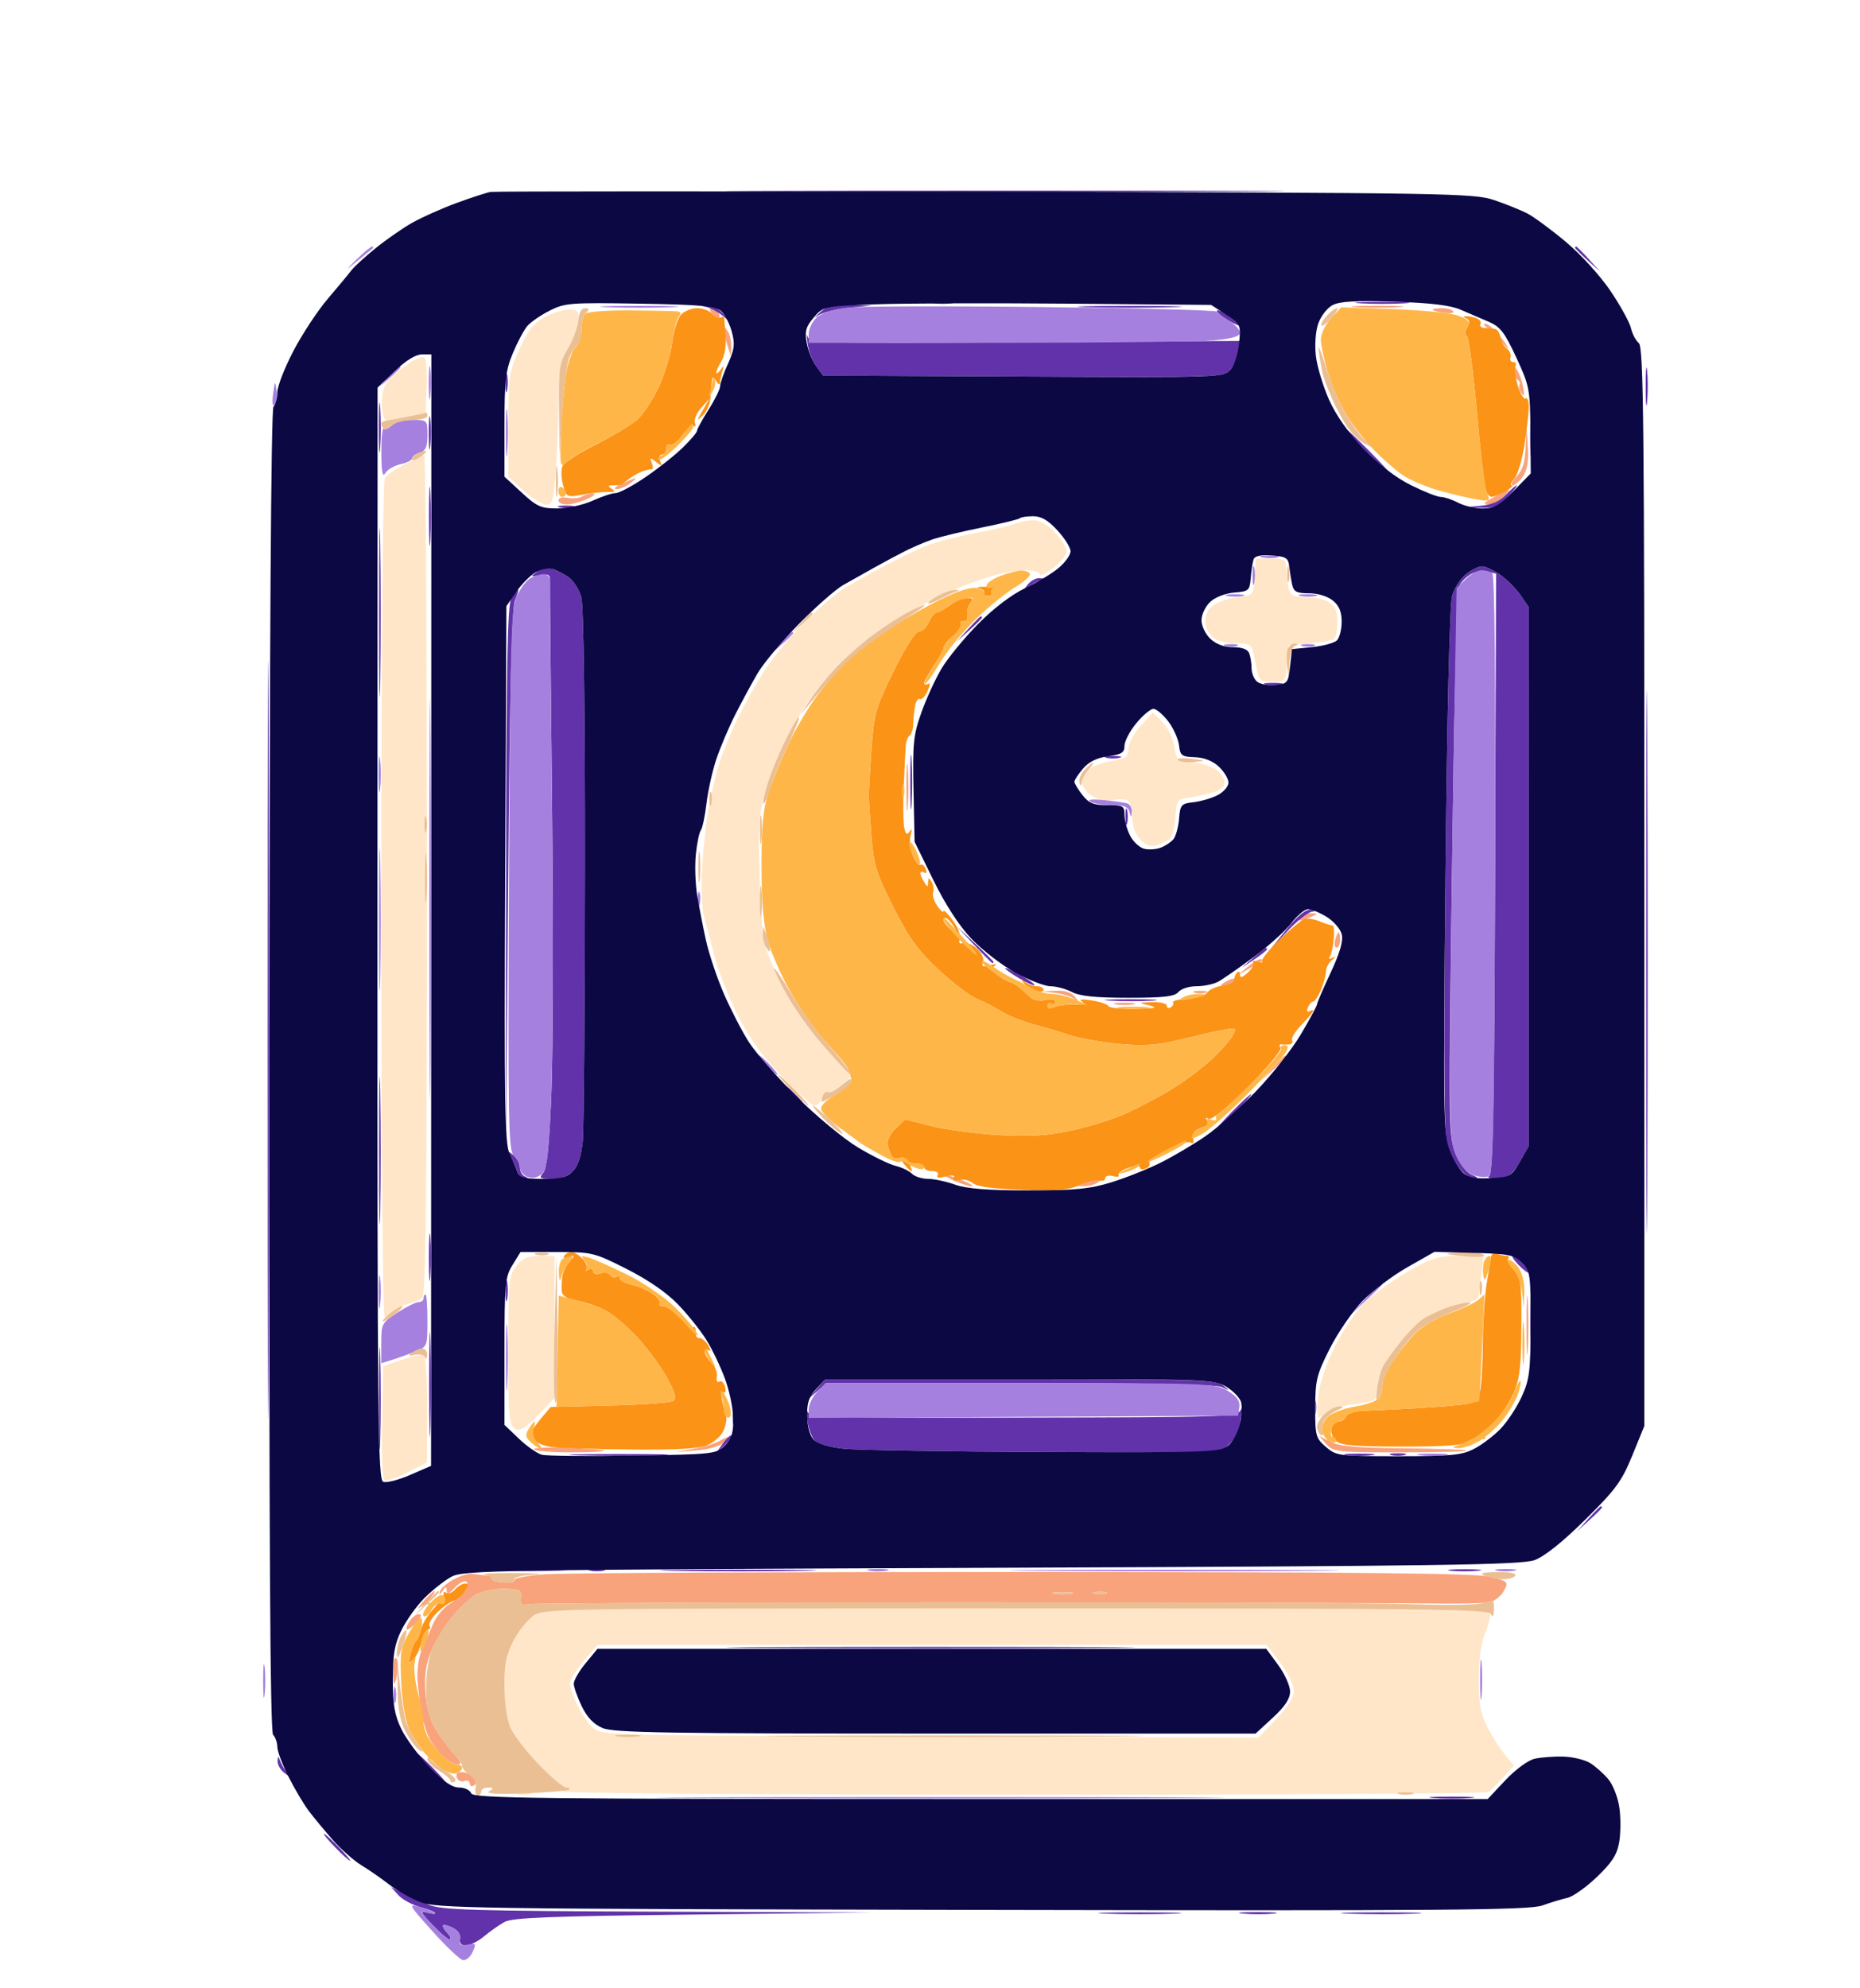 <svg xmlns="http://www.w3.org/2000/svg" width="483" height="516" viewBox="0 0 483 516" version="1.1"><path d="M 141.622 82.251 C 138.540 83.869, 137.155 85.587, 134.872 90.621 C 132.167 96.588, 132 97.736, 132 110.362 L 132 123.767 136.003 127.384 C 138.204 129.373, 140.837 131, 141.853 131 C 143.468 131, 143.782 129.847, 144.350 121.846 C 144.708 116.812, 145 108.639, 145 103.684 C 145 95.984, 145.348 94.082, 147.396 90.588 C 148.713 88.339, 149.951 85.150, 150.146 83.500 C 150.453 80.901, 150.166 80.481, 148 80.358 C 146.625 80.280, 143.755 81.132, 141.622 82.251 M 105.231 94.948 C 102.961 96.592, 100.605 98.870, 99.994 100.011 C 99.384 101.151, 99.023 103.753, 99.192 105.792 C 99.418 108.513, 99.899 109.393, 101 109.097 C 101.825 108.876, 104.300 108.426, 106.500 108.097 L 110.500 107.500 110.799 100.599 C 110.964 96.804, 110.707 93.307, 110.228 92.828 C 109.735 92.335, 107.572 93.252, 105.231 94.948 M 105.163 120.468 C 102.777 121.676, 100.421 123.303, 99.928 124.082 C 99.413 124.896, 99.024 171.592, 99.015 233.750 C 99.007 295.192, 99.379 342, 99.878 342 C 100.360 342, 101.279 341.369, 101.919 340.598 C 102.558 339.827, 104.299 338.891, 105.785 338.518 C 107.272 338.145, 109.022 337.397, 109.674 336.856 C 110.573 336.109, 110.858 309.669, 110.858 226.936 C 110.857 167.021, 110.552 118.061, 110.179 118.136 C 109.805 118.210, 107.548 119.260, 105.163 120.468 M 263.232 136.038 C 261.985 136.539, 257.485 137.597, 253.232 138.390 C 248.980 139.183, 243.603 140.537, 241.284 141.399 C 238.964 142.262, 234.014 144.584, 230.284 146.560 C 226.553 148.536, 221.768 151.188, 219.651 152.454 C 217.533 153.720, 212.871 157.623, 209.290 161.128 C 205.709 164.632, 200.897 170.425, 198.596 174 C 196.295 177.575, 193.016 183.425, 191.310 187 C 189.604 190.575, 187.517 195.750, 186.674 198.500 C 185.830 201.250, 184.615 206.425, 183.972 210 C 183.330 213.575, 182.589 220.550, 182.325 225.500 C 182.061 230.450, 182.294 236.075, 182.842 238 C 183.391 239.925, 184.576 244.425, 185.477 248 C 186.377 251.575, 189.001 258.325, 191.307 263 C 194.327 269.122, 197.565 273.668, 202.883 279.250 C 206.943 283.512, 210.850 287, 211.565 287 C 212.280 287, 213.153 286.093, 213.505 284.985 C 213.856 283.877, 214.529 283.209, 215 283.500 C 215.470 283.791, 217.008 283.010, 218.417 281.764 L 220.978 279.500 214.420 272 C 210.812 267.875, 206.579 262.250, 205.012 259.500 C 203.444 256.750, 201.163 252.025, 199.942 249 C 198.076 244.377, 197.648 240.993, 197.257 227.773 C 196.838 213.628, 197.013 211.317, 198.990 204.808 C 200.199 200.827, 202.471 195.080, 204.039 192.035 C 205.607 188.991, 208.152 184.644, 209.695 182.375 C 211.238 180.106, 214.444 176.144, 216.820 173.571 C 219.196 170.998, 223.724 167.004, 226.883 164.696 C 230.041 162.388, 236.197 158.741, 240.563 156.590 C 244.928 154.440, 249.400 152.339, 250.500 151.920 C 251.600 151.502, 254.718 150.448, 257.428 149.580 C 260.139 148.711, 264.076 148, 266.178 148 C 268.280 148, 270 148.473, 270 149.051 C 270 149.629, 271.575 148.900, 273.500 147.432 C 275.425 145.964, 276.998 144.029, 276.995 143.131 C 276.993 142.234, 275.620 140.037, 273.945 138.250 C 271.906 136.075, 270.006 135.021, 268.199 135.063 C 266.715 135.098, 264.480 135.537, 263.232 136.038 M 325.805 149.750 C 325.501 154.478, 325.481 154.502, 321.500 155 C 319.300 155.275, 316.488 156.171, 315.250 156.991 C 313.874 157.902, 313 159.493, 313 161.086 C 313 162.518, 313.823 164.435, 314.829 165.345 C 315.912 166.326, 318.349 167, 320.810 167 C 324.434 167, 325.028 167.318, 325.481 169.500 C 325.766 170.875, 326.234 173.125, 326.519 174.500 C 326.951 176.579, 327.615 177, 330.464 177 C 333.842 177, 333.895 176.933, 334.195 172.250 L 334.500 167.500 340.172 166.994 C 343.292 166.716, 346.148 166.185, 346.519 165.814 C 346.890 165.443, 347.239 163.535, 347.295 161.575 C 347.364 159.129, 346.785 157.548, 345.448 156.537 C 344.377 155.727, 341.640 155.049, 339.367 155.032 C 335.939 155.005, 335.130 154.616, 334.630 152.750 C 334.299 151.512, 334.021 149.262, 334.014 147.750 C 334.001 145.217, 333.689 145, 330.055 145 L 326.110 145 325.805 149.750 M 296.192 188.438 C 294.434 190.371, 293 193.042, 293 194.385 C 293 196.479, 292.398 196.923, 288.750 197.521 C 286.413 197.904, 283.712 198.913, 282.750 199.764 C 281.788 200.614, 281 202.130, 281 203.132 C 281 204.134, 282.126 205.692, 283.502 206.593 C 284.986 207.565, 287.096 208.024, 288.688 207.719 C 290.165 207.437, 291.964 207.433, 292.687 207.710 C 293.444 208.001, 294 209.782, 294 211.918 C 294 214.287, 294.749 216.427, 296.079 217.854 C 297.556 219.439, 298.785 219.893, 300.329 219.420 C 301.523 219.054, 303.039 218.324, 303.698 217.798 C 304.358 217.271, 305.033 214.739, 305.198 212.170 C 305.465 208.037, 305.788 207.464, 308 207.183 C 309.375 207.009, 312.188 206.430, 314.250 205.895 C 316.878 205.214, 318 204.371, 318 203.076 C 318 202.061, 316.938 200.534, 315.640 199.684 C 314.342 198.833, 311.535 197.994, 309.402 197.819 C 305.755 197.519, 305.486 197.271, 304.905 193.667 C 304.566 191.558, 303.185 188.730, 301.836 187.382 L 299.385 184.930 296.192 188.438 M 134.073 328.635 C 132.138 331.094, 132 332.558, 132 350.585 C 132 367.680, 132.194 370.009, 133.690 370.846 C 135.020 371.591, 136.300 370.846, 139.690 367.358 L 144 362.923 144 344.462 L 144 326 140.073 326 C 137.021 326, 135.683 326.587, 134.073 328.635 M 365 330.432 C 360.875 332.850, 355.847 336.554, 353.826 338.664 C 351.805 340.774, 348.506 345.798, 346.495 349.829 C 344.251 354.328, 342.623 359.252, 342.280 362.579 C 341.972 365.561, 342.040 368, 342.432 368 C 342.823 368, 343.763 367.380, 344.521 366.621 C 345.280 365.863, 348.397 364.931, 351.450 364.550 C 354.502 364.168, 357.051 363.551, 357.114 363.178 C 357.177 362.805, 357.372 361.297, 357.548 359.828 C 357.724 358.358, 358.535 355.883, 359.349 354.328 C 360.163 352.772, 362.491 349.572, 364.522 347.216 C 366.553 344.859, 369.925 342.058, 372.016 340.992 C 374.106 339.926, 377.658 338.759, 379.908 338.399 C 382.159 338.039, 384 337.190, 384 336.512 C 384 335.834, 384.286 333.191, 384.636 330.640 L 385.272 326 378.886 326.018 C 373.160 326.034, 371.725 326.491, 365 330.432 M 104.496 352.904 L 99.500 354.629 99.221 368.986 C 99.068 376.882, 99.299 383.699, 99.734 384.134 C 100.170 384.570, 102.856 383.732, 105.704 382.274 L 110.882 379.621 110.922 366.561 C 110.944 359.377, 110.631 352.978, 110.227 352.339 C 109.684 351.481, 108.190 351.628, 104.496 352.904 M 140.500 418.390 C 138.850 419.125, 136.730 420.592, 135.788 421.650 C 134.847 422.708, 133.384 425.230, 132.538 427.254 C 131.658 429.362, 131 433.890, 131 437.846 C 131 441.678, 131.658 446.330, 132.477 448.290 C 133.289 450.235, 136.601 454.564, 139.837 457.913 C 143.073 461.261, 146.345 464.045, 147.110 464.100 C 147.874 464.155, 147.375 464.566, 146 465.014 C 144.625 465.463, 197.972 465.838, 264.549 465.848 C 331.126 465.858, 386.026 465.552, 386.549 465.167 C 387.072 464.783, 388.761 463.076, 390.303 461.374 L 393.106 458.280 390.738 455.390 C 389.435 453.800, 387.386 450.574, 386.184 448.219 C 384.477 444.874, 384 442.190, 384 435.937 C 384 431.087, 384.591 426.522, 385.500 424.346 C 386.325 422.371, 387 420.023, 387 419.128 C 386.999 417.634, 376.964 417.482, 265.250 417.277 C 165.454 417.094, 142.959 417.295, 140.500 418.390 M 151.578 431.180 C 149.610 433.479, 148 436.094, 148 436.992 C 148 437.890, 148.859 440.402, 149.908 442.574 C 150.958 444.747, 152.805 447.419, 154.013 448.512 C 156.164 450.459, 157.980 450.506, 241.502 450.766 L 326.795 451.033 331.386 446.266 C 334.429 443.107, 335.980 440.621, 335.988 438.894 C 335.995 437.434, 334.440 434.244, 332.454 431.644 L 328.908 427 242.032 427 L 155.156 427 151.578 431.180 M 134.250 465.689 C 135.213 465.941, 136.787 465.941, 137.750 465.689 C 138.713 465.438, 137.925 465.232, 136 465.232 C 134.075 465.232, 133.287 465.438, 134.250 465.689" stroke="none" fill="#ffe6c8" fill-rule="evenodd"/><path d="M 352.287 79.740 C 355.469 79.939, 360.419 79.937, 363.287 79.736 C 366.154 79.535, 363.550 79.372, 357.500 79.374 C 351.450 79.376, 349.104 79.541, 352.287 79.740 M 185.020 81.524 C 185.716 82.362, 186.491 82.842, 186.743 82.591 C 186.994 82.339, 186.904 81.653, 186.541 81.067 C 186.179 80.480, 185.403 80, 184.819 80 C 184.155 80, 184.231 80.574, 185.020 81.524 M 372 80.387 C 372 80.599, 373.326 80.968, 374.947 81.206 C 376.568 81.443, 377.667 81.270, 377.388 80.819 C 377.110 80.369, 375.784 80, 374.441 80 C 373.098 80, 372 80.174, 372 80.387 M 386.414 85.313 C 387.401 86.036, 389.102 87.723, 390.192 89.063 C 391.282 90.403, 391.843 90.825, 391.438 90 C 391.033 89.175, 389.791 87.487, 388.677 86.250 C 387.563 85.013, 386.194 84, 385.635 84 C 385.075 84, 385.426 84.591, 386.414 85.313 M 188.115 86 C 188.161 86.825, 188.560 88.625, 189 90 L 189.801 92.500 189.885 90 C 189.931 88.625, 189.533 86.825, 189 86 C 188.138 84.667, 188.040 84.667, 188.115 86 M 393.030 96.191 C 393.014 97.121, 393.457 98.165, 394.016 98.510 C 394.575 98.856, 394.830 99.466, 394.582 99.867 C 394.335 100.268, 394.562 101.249, 395.088 102.048 C 395.782 103.103, 395.921 102.760, 395.596 100.794 C 395.350 99.305, 394.679 97.280, 394.105 96.294 C 393.163 94.676, 393.058 94.666, 393.030 96.191 M 396.185 115.936 C 396.048 119.967, 395.438 121.969, 393.826 123.686 C 392.630 124.958, 392.169 126, 392.803 126 C 393.436 126, 394.664 124.916, 395.532 123.591 C 396.626 121.922, 396.997 119.541, 396.740 115.841 L 396.370 110.500 396.185 115.936 M 161.500 125.536 C 159.850 126.292, 159.201 126.930, 160.059 126.955 C 160.916 126.980, 162.491 126.339, 163.559 125.532 C 164.626 124.724, 165.275 124.086, 165 124.113 C 164.725 124.140, 163.150 124.781, 161.500 125.536 M 388 129 C 385.219 130.522, 384.930 130.925, 386.595 130.958 C 387.747 130.981, 389.505 130.100, 390.500 129 C 391.495 127.900, 392.128 127.019, 391.905 127.042 C 391.682 127.065, 389.925 127.946, 388 129 M 151.185 128.864 C 150.462 129.323, 148.775 129.488, 147.435 129.232 C 146.031 128.964, 145 129.240, 145 129.883 C 145 130.498, 146.012 130.980, 147.250 130.955 C 148.488 130.930, 150.850 130.292, 152.500 129.536 C 154.150 128.781, 154.825 128.133, 154 128.097 C 153.175 128.060, 151.908 128.406, 151.185 128.864 M 235.365 204.500 C 235.368 210, 235.536 212.122, 235.738 209.216 C 235.941 206.311, 235.939 201.811, 235.734 199.216 C 235.528 196.622, 235.363 199, 235.365 204.500 M 337.500 238 C 337.160 238.550, 337.246 238.968, 337.691 238.930 C 338.136 238.891, 339.400 238.473, 340.500 238 C 342.428 237.171, 342.421 237.138, 340.309 237.070 C 339.104 237.032, 337.840 237.450, 337.500 238 M 346.710 244 C 346.423 245.100, 346.595 246, 347.094 246 C 347.592 246, 348 245.100, 348 244 C 348 242.900, 347.827 242, 347.617 242 C 347.406 242, 346.998 242.900, 346.710 244 M 323.861 251.059 L 321.500 253.119 324.500 251.362 C 326.150 250.396, 327.688 249.469, 327.917 249.303 C 328.146 249.136, 327.858 249, 327.277 249 C 326.697 249, 325.159 249.927, 323.861 251.059 M 318 255 C 316.707 255.835, 316.734 255.971, 318.191 255.985 C 319.121 255.993, 320.160 255.550, 320.500 255 C 320.840 254.450, 320.754 254.007, 320.309 254.015 C 319.864 254.024, 318.825 254.467, 318 255 M 273.996 257.742 C 275.919 257.974, 278.169 258.689, 278.996 259.332 C 280.306 260.349, 280.323 260.274, 279.128 258.750 C 278.216 257.587, 276.538 257.054, 274.128 257.160 L 270.500 257.320 273.996 257.742 M 310.269 257.693 C 311.242 257.947, 312.592 257.930, 313.269 257.656 C 313.946 257.382, 313.150 257.175, 311.500 257.195 C 309.850 257.215, 309.296 257.439, 310.269 257.693 M 289.750 260.706 C 290.988 260.944, 293.012 260.944, 294.250 260.706 C 295.488 260.467, 294.475 260.272, 292 260.272 C 289.525 260.272, 288.512 260.467, 289.750 260.706 M 330.437 277.250 L 327.500 280.500 330.750 277.563 C 332.538 275.948, 334 274.485, 334 274.313 C 334 274.141, 333.859 274, 333.687 274 C 333.515 274, 332.052 275.462, 330.437 277.250 M 247.865 306.539 C 249.715 307.343, 251.740 307.982, 252.365 307.961 C 252.989 307.939, 251.986 307.264, 250.135 306.461 C 248.285 305.657, 246.260 305.018, 245.635 305.039 C 245.011 305.061, 246.014 305.736, 247.865 306.539 M 281.500 307 L 279.500 307.859 281.500 307.914 C 282.600 307.945, 284.175 307.533, 285 307 C 286.333 306.138, 286.333 306.037, 285 306.086 C 284.175 306.116, 282.600 306.527, 281.500 307 M 396.385 344 C 396.385 350.875, 396.545 353.688, 396.740 350.250 C 396.936 346.813, 396.936 341.188, 396.740 337.750 C 396.545 334.313, 396.385 337.125, 396.385 344 M 186.670 374.125 C 185.664 374.710, 182.739 375.581, 180.170 376.061 L 175.500 376.933 180.940 376.491 C 183.942 376.247, 187.062 375.366, 187.904 374.525 C 188.742 373.686, 189.220 373.014, 188.964 373.030 C 188.709 373.047, 187.677 373.540, 186.670 374.125 M 344.405 374.863 C 346.213 376.892, 347.197 377, 363.822 377 C 373.453 377, 381.129 376.796, 380.879 376.546 C 380.629 376.296, 373.248 376.027, 364.475 375.949 C 352.307 375.840, 347.811 375.441, 345.513 374.266 L 342.500 372.726 344.405 374.863 M 138.642 376.229 C 138.904 376.653, 143.216 377, 148.226 377 C 153.235 377, 157.146 376.813, 156.917 376.584 C 156.688 376.356, 152.375 376.009, 147.333 375.813 C 142.290 375.618, 138.379 375.805, 138.642 376.229 M 117.858 409.937 C 116.070 410.896, 114.436 412.315, 114.227 413.090 C 113.932 414.187, 114.083 414.167, 114.909 413 C 115.804 411.734, 115.972 411.725, 115.985 412.939 C 115.995 413.945, 116.618 413.714, 118.060 412.166 C 119.192 410.950, 120.533 410.211, 121.039 410.524 C 121.581 410.859, 121.510 411.813, 120.866 412.843 C 120.264 413.806, 118.455 415.350, 116.845 416.274 C 115.234 417.199, 113.218 419.652, 112.363 421.727 C 111.509 423.802, 110.201 426.850, 109.458 428.500 C 108.715 430.150, 108.246 433.525, 108.416 436 C 108.586 438.475, 109.048 442.300, 109.442 444.500 C 109.837 446.700, 110.686 449.597, 111.330 450.938 C 111.973 452.279, 113.533 454.417, 114.795 455.688 C 116.058 456.960, 117.830 458, 118.733 458 C 120.040 458, 119.859 457.440, 117.846 455.250 C 116.456 453.738, 114.299 450.795, 113.054 448.711 C 111.542 446.183, 110.680 442.915, 110.462 438.887 C 110.227 434.561, 110.682 431.575, 112.066 428.345 C 113.129 425.867, 115.539 421.963, 117.422 419.670 C 119.306 417.376, 122.119 414.775, 123.674 413.889 C 125.244 412.993, 128.500 412.327, 131 412.389 C 135.003 412.488, 135.475 412.742, 135.273 414.688 C 135.088 416.470, 135.459 416.788, 137.273 416.399 C 138.498 416.136, 188.325 415.937, 248 415.956 C 307.675 415.976, 362.800 416.094, 370.500 416.220 C 378.200 416.345, 385.568 416.198, 386.874 415.893 C 388.180 415.588, 389.825 414.261, 390.531 412.943 C 391.770 410.626, 391.659 410.506, 387.156 409.318 C 383.605 408.380, 354.858 408.079, 266 408.050 C 201.925 408.029, 145.801 408.300, 141.281 408.652 C 136.761 409.004, 133.301 409.678, 133.593 410.150 C 133.885 410.622, 132.564 410.894, 130.659 410.754 C 128.754 410.614, 127.403 410.163, 127.656 409.750 C 127.910 409.337, 127.304 408.966, 126.309 408.923 C 125.314 408.881, 123.737 408.700, 122.804 408.520 C 121.872 408.340, 119.646 408.978, 117.858 409.937 M 109.924 415.720 C 108.591 417.216, 108.216 417.894, 109.092 417.228 C 109.968 416.562, 110.980 416.238, 111.342 416.509 C 111.704 416.779, 111.779 416.704, 111.509 416.342 C 111.238 415.980, 111.519 415.080, 112.131 414.342 C 112.744 413.604, 113.043 413, 112.797 413 C 112.550 413, 111.258 414.224, 109.924 415.720 M 273.750 413.706 C 274.988 413.944, 277.012 413.944, 278.250 413.706 C 279.488 413.467, 278.475 413.272, 276 413.272 C 273.525 413.272, 272.512 413.467, 273.750 413.706 M 284.269 413.693 C 285.242 413.947, 286.592 413.930, 287.269 413.656 C 287.946 413.382, 287.150 413.175, 285.500 413.195 C 283.850 413.215, 283.296 413.439, 284.269 413.693 M 106.232 421 C 105.545 422.100, 105.337 423, 105.769 423 C 106.202 423, 107.326 422.100, 108.268 421 C 109.426 419.647, 109.576 419, 108.731 419 C 108.043 419, 106.919 419.900, 106.232 421 M 102 433.441 C 102 435.398, 102.174 437, 102.387 437 C 102.599 437, 102.974 435.630, 103.220 433.956 C 103.465 432.282, 103.292 430.680, 102.833 430.397 C 102.375 430.114, 102 431.484, 102 433.441 M 118.614 461.437 C 118.917 462.227, 119.803 462.629, 120.583 462.330 C 121.362 462.031, 122 462.311, 122 462.952 C 122 463.593, 122.472 463.826, 123.049 463.470 C 123.765 463.027, 123.727 462.376, 122.926 461.411 C 122.282 460.635, 120.924 460, 119.909 460 C 118.715 460, 118.258 460.507, 118.614 461.437" stroke="none" fill="#f8a37c" fill-rule="evenodd"/><path d="M 202.250 49.750 C 234.563 49.896, 287.438 49.896, 319.750 49.750 C 352.063 49.603, 325.625 49.484, 261 49.484 C 196.375 49.484, 169.938 49.603, 202.250 49.750 M 409 64.313 C 409 64.485, 410.462 65.948, 412.250 67.563 L 415.500 70.500 412.563 67.250 C 410.948 65.463, 409.485 64, 409.313 64 C 409.141 64, 409 64.141, 409 64.313 M 242.264 78.718 C 243.784 78.947, 246.034 78.941, 247.264 78.704 C 248.494 78.467, 247.250 78.279, 244.500 78.286 C 241.750 78.294, 240.744 78.488, 242.264 78.718 M 353.250 78.739 C 356.413 78.937, 361.587 78.937, 364.750 78.739 C 367.913 78.541, 365.325 78.378, 359 78.378 C 352.675 78.378, 350.087 78.541, 353.250 78.739 M 183.500 79.719 C 184.600 79.987, 186.400 80.948, 187.500 81.853 C 189.484 83.486, 189.484 83.482, 187.595 81.250 C 186.547 80.013, 184.747 79.052, 183.595 79.116 C 181.580 79.228, 181.576 79.251, 183.500 79.719 M 212.757 81.250 C 211.462 82.487, 211.258 82.825, 212.305 82 C 213.351 81.175, 216.973 80.231, 220.354 79.902 L 226.500 79.305 220.806 79.152 C 216.138 79.027, 214.687 79.406, 212.757 81.250 M 282.195 79.746 C 288.077 79.922, 297.977 79.923, 304.195 79.747 C 310.413 79.571, 305.600 79.427, 293.500 79.426 C 281.400 79.425, 276.313 79.569, 282.195 79.746 M 316.006 80.682 C 316.010 81.132, 317.360 82.267, 319.006 83.203 C 320.653 84.140, 322 84.734, 322 84.522 C 322 84.310, 320.650 83.175, 319 82 C 317.350 80.825, 316.003 80.232, 316.006 80.682 M 209.692 89 C 209.918 90.925, 210.917 93.625, 211.910 95 L 213.715 97.500 265.695 97.759 C 314.922 98.004, 317.761 97.921, 319.325 96.193 C 320.233 95.190, 321.241 93.048, 321.564 91.434 L 322.151 88.500 266.155 88.824 C 212.644 89.133, 210.139 89.066, 209.719 87.324 C 209.477 86.321, 209.465 87.075, 209.692 89 M 427.343 100.500 C 427.346 104.900, 427.522 106.576, 427.733 104.224 C 427.945 101.872, 427.942 98.272, 427.727 96.224 C 427.512 94.176, 427.339 96.100, 427.343 100.500 M 131.252 99.500 C 131.263 101.700, 131.468 102.482, 131.707 101.238 C 131.946 99.994, 131.937 98.194, 131.687 97.238 C 131.437 96.282, 131.241 97.300, 131.252 99.500 M 98.370 111 C 98.370 116.775, 98.535 119.138, 98.737 116.250 C 98.939 113.362, 98.939 108.638, 98.737 105.750 C 98.535 102.862, 98.370 105.225, 98.370 111 M 111.328 112.500 C 111.333 116.350, 111.513 117.802, 111.730 115.728 C 111.946 113.653, 111.943 110.503, 111.722 108.728 C 111.501 106.952, 111.324 108.650, 111.328 112.500 M 397.343 113.500 C 397.346 117.900, 397.522 119.576, 397.733 117.224 C 397.945 114.872, 397.942 111.272, 397.727 109.224 C 397.512 107.176, 397.339 109.100, 397.343 113.500 M 69.488 270 C 69.488 357.725, 69.606 393.612, 69.750 349.750 C 69.894 305.887, 69.894 234.112, 69.750 190.250 C 69.606 146.387, 69.488 182.275, 69.488 270 M 354.500 117 C 357.766 120.300, 360.662 123, 360.937 123 C 361.212 123, 358.766 120.300, 355.500 117 C 352.234 113.700, 349.338 111, 349.063 111 C 348.788 111, 351.234 113.700, 354.500 117 M 111.385 134 C 111.385 140.875, 111.545 143.688, 111.740 140.250 C 111.936 136.813, 111.936 131.188, 111.740 127.750 C 111.545 124.313, 111.385 127.125, 111.385 134 M 98.451 159 C 98.451 178.525, 98.585 186.513, 98.748 176.750 C 98.912 166.988, 98.912 151.013, 98.748 141.250 C 98.585 131.488, 98.451 139.475, 98.451 159 M 391.048 128.449 C 389.518 130.078, 387.368 131.023, 384.624 131.274 L 380.500 131.651 384.563 131.825 C 387.897 131.969, 389.142 131.462, 391.500 129 C 393.081 127.350, 394.143 126, 393.861 126 C 393.579 126, 392.313 127.102, 391.048 128.449 M 145.250 131.689 C 146.213 131.941, 147.787 131.941, 148.750 131.689 C 149.713 131.438, 148.925 131.232, 147 131.232 C 145.075 131.232, 144.287 131.438, 145.250 131.689 M 427.483 249.500 C 427.483 312.200, 427.603 337.997, 427.750 306.827 C 427.896 275.657, 427.896 224.357, 427.750 192.827 C 427.603 161.297, 427.483 186.800, 427.483 249.500 M 139.467 148.401 C 137.655 149.726, 137.700 149.780, 140.215 149.299 C 142.356 148.890, 142.876 149.159, 142.813 150.644 C 142.770 151.665, 143.007 177.700, 143.341 208.500 C 143.675 239.300, 143.603 273.116, 143.182 283.647 C 142.642 297.150, 142.024 303.266, 141.086 304.397 C 139.907 305.817, 140.164 306, 143.339 306 C 145.688 306, 147.594 305.279, 148.874 303.905 C 150.142 302.544, 151.005 299.830, 151.338 296.155 C 151.620 293.045, 151.871 260.800, 151.895 224.500 C 151.922 184.210, 151.557 157.137, 150.957 155 C 150.417 153.075, 148.968 150.778, 147.738 149.895 C 146.507 149.012, 144.576 147.997, 143.448 147.640 C 142.276 147.269, 140.568 147.596, 139.467 148.401 M 380.669 149.045 C 379.239 150.171, 377.613 152.741, 377.056 154.759 C 376.453 156.943, 375.768 185.728, 375.362 225.963 C 374.837 277.876, 374.961 294.353, 375.897 297.188 C 376.566 299.216, 378.021 302.028, 379.130 303.438 C 380.238 304.847, 381.900 305.971, 382.823 305.937 C 383.997 305.892, 383.810 305.596, 382.200 304.950 C 380.882 304.422, 379.129 302.206, 378.097 299.764 C 376.479 295.938, 376.320 292.575, 376.548 267 C 376.688 251.325, 377.114 219.379, 377.496 196.008 C 377.877 172.637, 378.607 152.735, 379.117 151.781 C 379.628 150.827, 380.977 149.547, 382.116 148.938 C 383.255 148.329, 385.157 148.073, 386.343 148.371 L 388.500 148.912 388.232 226.658 C 388.024 286.881, 387.686 304.592, 386.732 305.234 C 385.993 305.732, 386.891 305.951, 388.975 305.782 C 391.860 305.548, 392.835 304.820, 394.709 301.500 L 396.967 297.500 396.984 227.562 L 397 157.624 394.840 154.472 C 393.652 152.738, 391.262 150.348, 389.528 149.160 C 387.795 147.972, 385.677 147, 384.823 147 C 383.969 147, 382.100 147.920, 380.669 149.045 M 266.872 151.750 C 265.680 153.271, 265.697 153.354, 267 152.384 C 267.825 151.771, 269.175 151.019, 270 150.713 C 271.255 150.249, 271.234 150.145, 269.872 150.079 C 268.977 150.036, 267.627 150.787, 266.872 151.750 M 132.785 155.250 C 131.773 157.021, 131.486 172.500, 131.435 228 L 131.371 298.500 131.971 228.500 C 132.406 177.787, 132.899 157.742, 133.761 155.750 C 134.415 154.238, 134.752 153, 134.510 153 C 134.268 153, 133.492 154.012, 132.785 155.250 M 251.437 163.250 L 248.500 166.500 251.750 163.563 C 253.537 161.948, 255 160.485, 255 160.313 C 255 160.141, 254.859 160, 254.687 160 C 254.515 160, 253.052 161.463, 251.437 163.250 M 328.762 177.707 C 330.006 177.946, 331.806 177.937, 332.762 177.687 C 333.718 177.437, 332.700 177.241, 330.500 177.252 C 328.300 177.263, 327.518 177.468, 328.762 177.707 M 236.378 203 C 236.378 209.325, 236.541 211.912, 236.739 208.750 C 236.937 205.588, 236.937 200.412, 236.739 197.250 C 236.541 194.088, 236.378 196.675, 236.378 203 M 287.250 196.689 C 288.212 196.941, 289.788 196.941, 290.750 196.689 C 291.712 196.438, 290.925 196.232, 289 196.232 C 287.075 196.232, 286.288 196.438, 287.250 196.689 M 292.232 212 C 292.232 213.925, 292.438 214.713, 292.689 213.750 C 292.941 212.787, 292.941 211.213, 292.689 210.250 C 292.438 209.287, 292.232 210.075, 292.232 212 M 334.080 241.250 L 329.847 246.500 334.173 241.853 C 336.553 239.297, 339.400 236.987, 340.500 236.719 C 342.425 236.250, 342.421 236.228, 340.407 236.116 C 339.008 236.039, 336.907 237.744, 334.080 241.250 M 252.958 245.250 C 255.410 247.863, 257.548 250, 257.708 250 C 257.869 250, 258 249.869, 258 249.708 C 258 249.548, 255.863 247.410, 253.250 244.958 L 248.500 240.500 252.958 245.250 M 325.500 248.588 L 322.500 251.165 325.750 249.015 C 327.538 247.832, 329 246.669, 329 246.432 C 329 246.194, 328.887 246.002, 328.750 246.005 C 328.613 246.008, 327.150 247.170, 325.500 248.588 M 261 251.337 C 261 251.593, 262.632 252.765, 264.626 253.942 C 266.620 255.119, 268.415 255.918, 268.615 255.718 C 268.814 255.519, 267.183 254.347, 264.989 253.114 C 262.795 251.881, 261 251.081, 261 251.337 M 288.287 259.740 C 291.469 259.939, 296.419 259.937, 299.287 259.736 C 302.154 259.535, 299.550 259.372, 293.500 259.374 C 287.450 259.376, 285.104 259.541, 288.287 259.740 M 98.445 298.500 C 98.444 315.550, 98.581 322.666, 98.748 314.312 C 98.915 305.959, 98.915 292.009, 98.748 283.312 C 98.582 274.616, 98.445 281.450, 98.445 298.500 M 206 284.500 C 207.292 285.875, 208.574 287, 208.849 287 C 209.124 287, 208.292 285.875, 207 284.500 C 205.708 283.125, 204.426 282, 204.151 282 C 203.876 282, 204.708 283.125, 206 284.500 M 320 288.500 C 317.571 290.975, 315.809 293, 316.084 293 C 316.359 293, 318.571 290.975, 321 288.500 C 323.429 286.025, 325.191 284, 324.916 284 C 324.641 284, 322.429 286.025, 320 288.500 M 132.766 300.500 C 133.365 301.600, 134.098 303.288, 134.396 304.250 C 134.694 305.212, 135.514 305.964, 136.219 305.921 C 137.222 305.859, 137.229 305.733, 136.250 305.338 C 135.563 305.060, 135 304.026, 135 303.039 C 135 302.052, 134.253 300.627, 133.339 299.872 C 131.852 298.643, 131.792 298.709, 132.766 300.500 M 111.365 326.500 C 111.368 332, 111.536 334.122, 111.738 331.216 C 111.941 328.311, 111.939 323.811, 111.734 321.216 C 111.528 318.622, 111.363 321, 111.365 326.500 M 394.286 328.301 C 395.504 329.566, 396.685 330.469, 396.911 330.307 C 397.136 330.145, 396.504 329.110, 395.506 328.006 C 394.507 326.903, 393.326 326, 392.881 326 C 392.436 326, 393.068 327.035, 394.286 328.301 M 131.272 335 C 131.272 337.475, 131.467 338.488, 131.706 337.250 C 131.944 336.012, 131.944 333.988, 131.706 332.750 C 131.467 331.512, 131.272 332.525, 131.272 335 M 397.370 343 C 397.370 348.775, 397.535 351.137, 397.737 348.250 C 397.939 345.363, 397.939 340.637, 397.737 337.750 C 397.535 334.863, 397.370 337.225, 397.370 343 M 111.426 359.500 C 111.427 371.600, 111.571 376.413, 111.747 370.195 C 111.923 363.977, 111.922 354.077, 111.746 348.195 C 111.569 342.313, 111.425 347.400, 111.426 359.500 M 98.425 363 C 98.425 374.825, 98.569 379.663, 98.746 373.750 C 98.923 367.837, 98.923 358.163, 98.746 352.250 C 98.569 346.337, 98.425 351.175, 98.425 363 M 211.924 360.750 L 209.500 363.500 212.064 361.250 L 214.629 359 264.880 359 C 298.086 359, 315.872 359.358, 317.316 360.055 C 319.426 361.074, 319.434 361.057, 317.559 359.555 C 315.860 358.194, 309.291 358, 264.983 358 L 214.349 358 211.924 360.750 M 190.252 367.500 C 190.263 369.700, 190.468 370.482, 190.707 369.238 C 190.946 367.994, 190.937 366.194, 190.687 365.238 C 190.437 364.282, 190.241 365.300, 190.252 367.500 M 209.612 368.500 C 209.906 370.700, 210.788 373.158, 211.572 373.963 C 212.356 374.768, 215.811 375.717, 219.249 376.072 C 222.687 376.427, 246.088 376.801, 271.250 376.904 L 317.001 377.090 319.500 374.590 C 320.875 373.216, 322 371.207, 322 370.127 C 322 369.047, 322.259 367.339, 322.576 366.332 C 323.101 364.661, 323.055 364.649, 322.052 366.203 C 321.040 367.772, 316.590 367.911, 265.554 367.975 C 213.369 368.040, 210.124 367.941, 209.616 366.272 C 209.320 365.297, 209.318 366.300, 209.612 368.500 M 187.606 374.848 L 185.712 377.500 188.050 375.278 C 189.337 374.056, 190.189 372.862, 189.944 372.626 C 189.700 372.389, 188.648 373.389, 187.606 374.848 M 150.304 377.747 C 156.247 377.924, 165.697 377.923, 171.304 377.745 C 176.912 377.567, 172.050 377.422, 160.500 377.423 C 148.950 377.424, 144.362 377.570, 150.304 377.747 M 349.750 377.723 C 351.538 377.945, 354.462 377.945, 356.250 377.723 C 358.038 377.502, 356.575 377.320, 353 377.320 C 349.425 377.320, 347.962 377.502, 349.750 377.723 M 361.250 377.689 C 362.212 377.941, 363.788 377.941, 364.750 377.689 C 365.712 377.438, 364.925 377.232, 363 377.232 C 361.075 377.232, 360.288 377.438, 361.250 377.689 M 412.437 394.250 L 409.500 397.500 412.750 394.563 C 414.538 392.948, 416 391.485, 416 391.313 C 416 391.141, 415.859 391, 415.687 391 C 415.515 391, 414.052 392.462, 412.437 394.250 M 153.250 407.689 C 154.213 407.941, 155.787 407.941, 156.750 407.689 C 157.713 407.438, 156.925 407.232, 155 407.232 C 153.075 407.232, 152.287 407.438, 153.250 407.689 M 175.314 407.749 C 184.561 407.914, 199.411 407.913, 208.314 407.748 C 217.216 407.582, 209.650 407.447, 191.500 407.448 C 173.350 407.448, 166.066 407.583, 175.314 407.749 M 376.728 407.722 C 378.503 407.943, 381.653 407.946, 383.728 407.730 C 385.802 407.513, 384.350 407.333, 380.500 407.328 C 376.650 407.324, 374.952 407.501, 376.728 407.722 M 198.825 427.750 C 222.654 427.899, 261.354 427.899, 284.825 427.750 C 308.296 427.600, 288.800 427.478, 241.500 427.478 C 194.200 427.478, 174.996 427.600, 198.825 427.750 M 111.500 459 C 113.648 461.200, 115.631 463, 115.906 463 C 116.181 463, 114.648 461.200, 112.500 459 C 110.352 456.800, 108.369 455, 108.094 455 C 107.819 455, 109.352 456.800, 111.500 459 M 72.079 457.128 C 72.036 458.023, 72.787 459.373, 73.750 460.128 C 75.271 461.320, 75.354 461.303, 74.384 460 C 73.771 459.175, 73.019 457.825, 72.713 457 C 72.249 455.745, 72.145 455.766, 72.079 457.128 M 372.250 466.735 C 374.863 466.941, 379.137 466.941, 381.750 466.735 C 384.363 466.529, 382.225 466.360, 377 466.360 C 371.775 466.360, 369.637 466.529, 372.250 466.735 M 87 479.500 C 88.866 481.425, 90.617 483, 90.892 483 C 91.167 483, 89.866 481.425, 88 479.500 C 86.134 477.575, 84.383 476, 84.108 476 C 83.833 476, 85.134 477.575, 87 479.500 M 103.424 491.916 C 104.465 493.067, 107.046 494.474, 109.159 495.043 C 111.271 495.612, 113 496.315, 113 496.606 C 113 496.897, 111.987 496.817, 110.750 496.429 C 108.942 495.861, 109.278 496.527, 112.460 499.817 C 114.638 502.070, 116.633 503.700, 116.894 503.440 C 117.154 503.180, 116.834 502.434, 116.183 501.783 C 115.532 501.133, 115 500.282, 115 499.894 C 115 499.506, 116.080 499.698, 117.399 500.320 C 118.888 501.023, 119.668 502.126, 119.456 503.226 C 119.228 504.413, 119.732 505, 120.981 505 C 122.007 505, 124.119 503.942, 125.673 502.649 C 127.228 501.355, 129.625 499.668, 131 498.899 C 133.001 497.779, 142.779 497.395, 180 496.971 L 226.500 496.443 170.784 496.221 C 122.315 496.029, 114.576 495.792, 111.284 494.402 C 109.203 493.523, 106.157 492.133, 104.515 491.313 L 101.530 489.823 103.424 491.916 M 287.250 496.745 C 292.063 496.928, 299.938 496.928, 304.750 496.745 C 309.563 496.561, 305.625 496.411, 296 496.411 C 286.375 496.411, 282.438 496.561, 287.250 496.745 M 322.776 496.733 C 325.128 496.945, 328.728 496.942, 330.776 496.727 C 332.824 496.512, 330.900 496.339, 326.500 496.343 C 322.100 496.346, 320.424 496.522, 322.776 496.733 M 350.299 496.745 C 355.139 496.929, 362.789 496.928, 367.299 496.743 C 371.810 496.558, 367.850 496.408, 358.500 496.409 C 349.150 496.410, 345.460 496.562, 350.299 496.745" stroke="none" fill="#6132a9" fill-rule="evenodd"/><path d="M 92.689 67.250 C 89.575 70.334, 89.563 70.373, 92.454 68.008 C 94.129 66.637, 95.927 65.175, 96.450 64.758 C 96.973 64.341, 97.078 64, 96.685 64 C 96.292 64, 94.494 65.463, 92.689 67.250 M 157.750 79.744 C 162.287 79.929, 169.713 79.929, 174.250 79.744 C 178.787 79.559, 175.075 79.407, 166 79.407 C 156.925 79.407, 153.213 79.559, 157.750 79.744 M 220.354 79.843 C 216.449 80.260, 213.440 81.195, 212.104 82.405 C 210.947 83.453, 210 85.365, 210 86.655 L 210 89 259.250 88.993 C 286.337 88.989, 311.538 88.699, 315.250 88.348 C 319.887 87.910, 322 87.294, 322 86.378 C 322 85.646, 320.762 84.259, 319.250 83.296 C 317.738 82.334, 316.275 81.251, 316 80.889 C 315.725 80.528, 295.475 79.997, 271 79.709 C 246.525 79.421, 223.734 79.481, 220.354 79.843 M 111.328 99.500 C 111.333 103.350, 111.513 104.802, 111.730 102.728 C 111.946 100.653, 111.943 97.503, 111.722 95.728 C 111.501 93.952, 111.324 95.650, 111.328 99.500 M 100.924 97.750 L 98.500 100.500 101.250 98.076 C 102.763 96.742, 104 95.505, 104 95.326 C 104 95.147, 103.853 95, 103.674 95 C 103.495 95, 102.258 96.237, 100.924 97.750 M 70.921 102.249 C 70.623 104.399, 70.776 105.624, 71.279 105.121 C 71.762 104.638, 71.995 102.951, 71.798 101.372 C 71.468 98.728, 71.399 98.798, 70.921 102.249 M 131.365 112.500 C 131.368 118, 131.536 120.122, 131.738 117.216 C 131.941 114.311, 131.939 109.811, 131.734 107.216 C 131.528 104.622, 131.363 107, 131.365 112.500 M 101.690 110.452 C 100.892 111.251, 99.960 111.626, 99.619 111.286 C 99.279 110.945, 99.014 113.779, 99.030 117.583 C 99.052 122.566, 99.334 124.032, 100.036 122.828 C 100.573 121.909, 102.359 120.860, 104.006 120.499 C 105.653 120.137, 107 119.457, 107 118.988 C 107 118.519, 107.900 117.849, 109 117.500 C 110.553 117.007, 111 115.987, 111 112.933 C 111 109.023, 110.977 109, 107.071 109 C 104.911 109, 102.489 109.654, 101.690 110.452 M 327.762 144.707 C 329.006 144.946, 330.806 144.937, 331.762 144.687 C 332.718 144.437, 331.700 144.241, 329.500 144.252 C 327.300 144.263, 326.518 144.468, 327.762 144.707 M 325.252 149.500 C 325.263 151.700, 325.468 152.482, 325.707 151.238 C 325.946 149.994, 325.937 148.194, 325.687 147.238 C 325.437 146.282, 325.241 147.300, 325.252 149.500 M 380.575 150.334 L 378.241 152.669 377.556 192.084 C 377.180 213.763, 376.764 246.048, 376.631 263.828 C 376.415 292.850, 376.571 296.559, 378.150 300.086 C 379.192 302.414, 380.942 304.408, 382.446 304.979 C 383.841 305.510, 385.656 305.685, 386.479 305.370 C 387.787 304.868, 388.009 295.003, 388.238 227.148 C 388.410 176.234, 388.156 149.247, 387.500 148.765 C 386.950 148.361, 385.692 148.024, 384.705 148.015 C 383.717 148.007, 381.859 149.050, 380.575 150.334 M 137.656 150.133 C 136.642 150.722, 135.071 152.846, 134.165 154.852 C 132.696 158.105, 132.481 166.091, 132.188 228.569 C 131.893 291.298, 132.023 298.774, 133.429 299.941 C 134.293 300.658, 135 302.059, 135 303.055 C 135 304.051, 135.950 305.167, 137.112 305.535 C 138.457 305.962, 139.801 305.628, 140.816 304.613 C 142.102 303.327, 142.556 299.318, 143.178 283.760 C 143.601 273.167, 143.675 239.300, 143.341 208.500 C 143.007 177.700, 142.766 151.713, 142.805 150.750 C 142.846 149.736, 142.166 149.013, 141.188 149.030 C 140.260 149.047, 138.670 149.543, 137.656 150.133 M 111.478 233.500 C 111.478 279.700, 111.600 298.454, 111.750 275.175 C 111.899 251.896, 111.899 214.096, 111.750 191.175 C 111.600 168.254, 111.478 187.300, 111.478 233.500 M 318.762 154.707 C 320.006 154.946, 321.806 154.937, 322.762 154.687 C 323.718 154.437, 322.700 154.241, 320.500 154.252 C 318.300 154.263, 317.518 154.468, 318.762 154.707 M 337.762 154.707 C 339.006 154.946, 340.806 154.937, 341.762 154.687 C 342.718 154.437, 341.700 154.241, 339.500 154.252 C 337.300 154.263, 336.518 154.468, 337.762 154.707 M 202.924 166.750 L 200.500 169.500 203.250 167.076 C 204.762 165.742, 206 164.505, 206 164.326 C 206 164.147, 205.853 164, 205.674 164 C 205.495 164, 204.258 165.238, 202.924 166.750 M 318.269 167.693 C 319.242 167.947, 320.592 167.930, 321.269 167.656 C 321.946 167.382, 321.150 167.175, 319.500 167.195 C 317.850 167.215, 317.296 167.439, 318.269 167.693 M 338.269 167.693 C 339.242 167.947, 340.592 167.930, 341.269 167.656 C 341.946 167.382, 341.150 167.175, 339.500 167.195 C 337.850 167.215, 337.296 167.439, 338.269 167.693 M 98.336 201 C 98.336 205.125, 98.513 206.813, 98.728 204.750 C 98.944 202.688, 98.944 199.313, 98.728 197.250 C 98.513 195.188, 98.336 196.875, 98.336 201 M 283.115 208.092 C 283.877 208.575, 286.380 208.976, 288.677 208.985 C 291.805 208.996, 292.968 209.439, 293.311 210.750 C 293.739 212.390, 293.775 212.388, 293.884 210.719 C 293.948 209.739, 293.438 208.762, 292.750 208.547 C 292.063 208.333, 289.302 207.946, 286.615 207.686 C 283.604 207.396, 282.262 207.552, 283.115 208.092 M 98.443 238.500 C 98.443 255, 98.580 261.890, 98.748 253.812 C 98.915 245.733, 98.916 232.233, 98.748 223.812 C 98.581 215.390, 98.444 222, 98.443 238.500 M 181.195 233.500 C 181.215 235.150, 181.439 235.704, 181.693 234.731 C 181.947 233.758, 181.930 232.408, 181.656 231.731 C 181.382 231.054, 181.175 231.850, 181.195 233.500 M 199 276.500 C 200.292 277.875, 201.574 279, 201.849 279 C 202.124 279, 201.292 277.875, 200 276.500 C 198.708 275.125, 197.426 274, 197.151 274 C 196.876 274, 197.708 275.125, 199 276.500 M 98.328 335.500 C 98.333 339.350, 98.513 340.802, 98.730 338.728 C 98.946 336.653, 98.943 333.503, 98.722 331.728 C 98.501 329.952, 98.324 331.650, 98.328 335.500 M 354.453 337.250 L 350.500 341.500 354.750 337.547 C 357.087 335.373, 359 333.460, 359 333.297 C 359 333.134, 358.866 333, 358.703 333 C 358.540 333, 356.627 334.913, 354.453 337.250 M 110 337 C 110 337.550, 109.415 338, 108.700 338 C 107.985 338, 105.510 339.226, 103.200 340.723 C 99.153 343.348, 99 343.637, 99 348.654 L 99 353.860 101.750 353.007 C 103.263 352.537, 105.963 351.570, 107.750 350.857 C 110.970 349.574, 111 349.498, 111 342.781 C 111 339.051, 110.775 336, 110.500 336 C 110.225 336, 110 336.450, 110 337 M 131.395 352.500 C 131.396 360.200, 131.553 363.218, 131.743 359.206 C 131.934 355.195, 131.932 348.895, 131.741 345.206 C 131.549 341.518, 131.393 344.800, 131.395 352.500 M 212.174 361.314 C 210.978 362.587, 210 364.625, 210 365.843 L 210 368.058 265.750 367.779 L 321.500 367.500 321.816 365.276 C 322.047 363.650, 321.239 362.507, 318.816 361.029 C 315.604 359.071, 313.918 359.007, 264.924 359.004 L 214.349 359 212.174 361.314 M 341.195 365.500 C 341.215 367.150, 341.439 367.704, 341.693 366.731 C 341.947 365.758, 341.930 364.408, 341.656 363.731 C 341.382 363.054, 341.175 363.850, 341.195 365.500 M 368.750 377.723 C 370.538 377.945, 373.462 377.945, 375.250 377.723 C 377.038 377.502, 375.575 377.320, 372 377.320 C 368.425 377.320, 366.962 377.502, 368.750 377.723 M 130.750 407.743 C 134.738 407.932, 141.262 407.932, 145.250 407.743 C 149.238 407.553, 145.975 407.397, 138 407.397 C 130.025 407.397, 126.763 407.553, 130.750 407.743 M 225.750 407.706 C 226.988 407.944, 229.012 407.944, 230.250 407.706 C 231.488 407.467, 230.475 407.272, 228 407.272 C 225.525 407.272, 224.512 407.467, 225.750 407.706 M 270.250 407.750 C 289.362 407.902, 320.637 407.902, 339.750 407.750 C 358.862 407.598, 343.225 407.473, 305 407.473 C 266.775 407.473, 251.137 407.598, 270.250 407.750 M 388.750 407.706 C 389.988 407.944, 392.012 407.944, 393.250 407.706 C 394.488 407.467, 393.475 407.272, 391 407.272 C 388.525 407.272, 387.512 407.467, 388.750 407.706 M 384.349 436 C 384.349 440.675, 384.522 442.587, 384.732 440.250 C 384.943 437.913, 384.943 434.087, 384.732 431.750 C 384.522 429.413, 384.349 431.325, 384.349 436 M 68.328 436.500 C 68.333 440.350, 68.513 441.802, 68.730 439.728 C 68.946 437.653, 68.943 434.503, 68.722 432.728 C 68.501 430.952, 68.324 432.650, 68.328 436.500 M 102.232 440 C 102.232 441.925, 102.438 442.712, 102.689 441.750 C 102.941 440.788, 102.941 439.212, 102.689 438.250 C 102.438 437.288, 102.232 438.075, 102.232 440 M 184.250 466.750 C 217.112 466.896, 270.887 466.896, 303.750 466.750 C 336.612 466.604, 309.725 466.484, 244 466.484 C 178.275 466.484, 151.387 466.604, 184.250 466.750 M 112.286 501.294 C 115.842 505.257, 119.402 508.630, 120.197 508.789 C 120.993 508.948, 122.132 508.006, 122.729 506.695 C 123.725 504.509, 123.620 504.350, 121.444 504.766 C 119.546 505.129, 119.145 504.843, 119.435 503.336 C 119.671 502.112, 118.958 501.056, 117.399 500.320 C 116.080 499.698, 115 499.506, 115 499.894 C 115 500.282, 115.532 501.132, 116.183 501.783 C 116.834 502.434, 117.154 503.180, 116.894 503.440 C 116.633 503.700, 114.638 502.070, 112.460 499.817 C 108.933 496.170, 108.774 495.806, 111 496.485 C 112.375 496.905, 113.224 496.954, 112.886 496.593 C 112.548 496.233, 110.820 495.522, 109.046 495.013 C 105.932 494.120, 106.043 494.336, 112.286 501.294" stroke="none" fill="#a580df" fill-rule="evenodd"/><path d="M 176.784 81.750 C 175.945 82.713, 174.952 85.925, 174.577 88.888 C 174.201 91.852, 172.635 97.027, 171.095 100.388 C 169.555 103.750, 166.991 107.625, 165.396 109 C 163.801 110.375, 158.985 113.261, 154.695 115.414 C 150.405 117.566, 146.535 120.041, 146.094 120.914 C 145.654 121.786, 145.699 123.998, 146.196 125.830 C 147.085 129.110, 147.160 129.148, 151.299 128.391 C 153.610 127.968, 156.581 127.664, 157.903 127.715 C 159.673 127.783, 159.937 127.573, 158.903 126.919 C 157.906 126.288, 157.861 126.026, 158.750 126.015 C 159.438 126.007, 160.338 125.968, 160.750 125.929 C 161.162 125.890, 162.175 125.283, 163 124.581 C 163.825 123.879, 165.400 122.939, 166.500 122.493 C 167.600 122.047, 168.821 121.749, 169.214 121.829 C 169.607 121.910, 169.635 121.194, 169.277 120.238 C 168.704 118.709, 168.831 118.667, 170.336 119.891 C 171.830 121.108, 171.966 121.076, 171.416 119.641 C 171.066 118.729, 171.277 118, 171.893 118 C 172.502 118, 173 117.298, 173 116.441 C 173 115.584, 173.427 115.146, 173.950 115.469 C 174.472 115.792, 175.893 114.711, 177.109 113.067 C 178.324 111.423, 179.691 110.309, 180.148 110.591 C 180.604 110.873, 180.738 110.480, 180.445 109.717 C 180.152 108.954, 180.881 107.243, 182.065 105.915 L 184.217 103.500 182.485 106.500 C 180.828 109.370, 180.829 109.427, 182.524 107.816 C 183.499 106.890, 184.384 104.865, 184.492 103.316 C 184.599 101.767, 184.764 99.825, 184.859 99 C 185.012 97.667, 185.138 97.667, 186 99 C 186.556 99.861, 186.976 100.002, 186.985 99.332 C 186.993 98.689, 187.267 97.339, 187.594 96.332 C 188.089 94.808, 188.007 94.752, 187.110 96 C 186.516 96.825, 186.024 97.147, 186.015 96.715 C 186.007 96.283, 186.617 94.933, 187.371 93.715 C 188.125 92.497, 188.609 89.700, 188.447 87.500 C 188.284 85.300, 188.117 83.136, 188.076 82.691 C 188.034 82.246, 187.601 82.129, 187.113 82.430 C 186.626 82.731, 185.671 82.308, 184.991 81.489 C 184.311 80.670, 182.530 80, 181.033 80 C 179.535 80, 177.623 80.787, 176.784 81.750 M 380.742 82.660 C 381.623 83.016, 381.698 83.695, 381 85 C 380.459 86.011, 380.407 86.987, 380.886 87.169 C 381.364 87.351, 382.514 95.825, 383.440 106 C 384.366 116.175, 385.370 125.513, 385.671 126.750 C 385.971 127.987, 386.731 128.984, 387.358 128.965 C 387.986 128.945, 389.625 128.286, 391 127.500 C 392.375 126.714, 393.093 126.055, 392.595 126.035 C 392.097 126.016, 392.390 125.213, 393.245 124.250 C 394.101 123.287, 395.295 119.264, 395.900 115.308 C 396.505 111.353, 397 106.939, 397 105.499 C 397 104.060, 396.617 103.119, 396.148 103.408 C 395.680 103.698, 394.759 102.140, 394.102 99.947 C 393.445 97.753, 393.180 95.518, 393.513 94.979 C 393.846 94.441, 393.604 94, 392.976 94 C 392.347 94, 392.023 93.438, 392.254 92.750 C 392.486 92.063, 392.048 91.038, 391.282 90.473 C 390.515 89.908, 389.758 88.558, 389.599 87.473 C 389.440 86.388, 388.790 85.444, 388.155 85.375 C 387.520 85.306, 386.298 85.194, 385.441 85.125 C 384.584 85.056, 384.131 84.597, 384.435 84.105 C 384.740 83.612, 384.279 82.937, 383.412 82.605 C 382.546 82.272, 381.311 82.036, 380.668 82.079 C 379.856 82.134, 379.878 82.311, 380.742 82.660 M 254.262 152.722 C 255.231 152.958, 255.814 153.492, 255.556 153.909 C 255.299 154.326, 255.723 154.667, 256.500 154.667 C 257.277 154.667, 257.704 154.330, 257.450 153.919 C 257.196 153.507, 257.553 152.981, 258.244 152.748 C 258.935 152.516, 257.925 152.318, 256 152.309 C 254.075 152.300, 253.293 152.486, 254.262 152.722 M 246.442 157.224 C 245.200 158.201, 243.765 159, 243.253 159 C 242.740 159, 241.808 160.125, 241.182 161.500 C 240.555 162.875, 239.376 164, 238.561 164 C 237.676 164, 235.053 168.126, 232.045 174.250 C 227.353 183.803, 226.963 185.180, 226.311 194.500 C 225.925 200, 225.613 205.400, 225.617 206.500 C 225.621 207.600, 225.921 212.325, 226.285 217 C 226.872 224.558, 227.504 226.608, 231.997 235.500 C 236.077 243.575, 238.336 246.696, 243.734 251.715 C 247.411 255.134, 251.787 258.481, 253.459 259.154 C 255.132 259.827, 258.075 261.338, 260 262.512 C 261.925 263.687, 265.750 265.226, 268.500 265.933 C 271.250 266.640, 275.300 267.845, 277.500 268.610 C 279.700 269.376, 285.194 270.399, 289.710 270.885 C 295.839 271.545, 299.513 271.414, 304.210 270.367 C 307.669 269.596, 311.400 268.727, 312.500 268.435 C 313.600 268.144, 316.014 267.634, 317.865 267.303 C 321.072 266.729, 321.176 266.803, 320.068 268.874 C 319.428 270.069, 316.918 272.878, 314.491 275.115 C 312.063 277.353, 307.472 280.771, 304.288 282.710 C 301.105 284.650, 295.732 287.495, 292.348 289.032 C 288.965 290.570, 282.440 292.598, 277.848 293.538 C 271.475 294.844, 267.016 295.097, 259 294.608 C 253.225 294.256, 245.480 293.205, 241.789 292.273 L 235.079 290.577 232.616 292.891 C 231.207 294.215, 230.311 296.017, 230.520 297.106 C 230.722 298.152, 231.183 299.487, 231.544 300.072 C 231.906 300.657, 232.817 300.900, 233.569 300.612 C 234.321 300.323, 235.245 300.587, 235.622 301.198 C 236.079 301.936, 235.838 302.025, 234.905 301.463 C 233.708 300.742, 233.704 300.867, 234.872 302.308 C 235.627 303.239, 236.441 304, 236.681 304 C 236.922 304, 236.840 303.550, 236.500 303 C 236.160 302.450, 236.809 302, 237.941 302 C 239.073 302, 240 302.450, 240 303 C 240 303.550, 240.927 304, 242.059 304 C 243.230 304, 243.841 304.449, 243.475 305.040 C 243.054 305.721, 243.776 305.843, 245.565 305.394 C 247.373 304.940, 248.078 305.065, 247.648 305.761 C 247.242 306.418, 247.752 306.616, 249.004 306.289 C 250.108 306, 251.751 306.379, 252.656 307.130 C 253.767 308.052, 257.993 308.612, 265.663 308.856 C 274.798 309.146, 277.721 308.886, 280.582 307.528 C 282.539 306.600, 284.783 306.087, 285.570 306.388 C 286.356 306.690, 287 306.449, 287 305.852 C 287 305.255, 287.901 305.002, 289.001 305.290 C 290.102 305.578, 290.778 305.449, 290.503 305.004 C 290.227 304.559, 291.352 303.724, 293.001 303.149 C 294.725 302.549, 296 302.494, 296 303.021 C 296 303.525, 296.672 303.679, 297.494 303.364 C 298.316 303.048, 298.749 302.404, 298.457 301.931 C 298.165 301.458, 300.210 299.914, 303 298.500 C 305.791 297.085, 308.519 296.203, 309.062 296.538 C 309.605 296.874, 309.985 296.778, 309.906 296.324 C 309.828 295.871, 309.816 294.990, 309.882 294.367 C 309.947 293.743, 310.945 292.986, 312.101 292.684 C 313.437 292.334, 313.927 291.690, 313.446 290.913 C 312.961 290.127, 313.108 289.948, 313.857 290.412 C 314.567 290.851, 318.575 287.605, 324.101 282.115 C 329.094 277.156, 332.880 272.615, 332.515 272.024 C 332.150 271.434, 332.222 271.015, 332.676 271.094 C 333.129 271.172, 334.089 271.184, 334.809 271.118 C 335.529 271.053, 335.856 270.576, 335.536 270.058 C 335.216 269.540, 336.314 267.725, 337.977 266.024 C 339.640 264.323, 341 262.695, 341 262.407 C 341 262.118, 340.555 262.157, 340.011 262.493 C 339.445 262.843, 339.277 262.442, 339.618 261.552 C 339.946 260.698, 340.561 260, 340.986 260 C 341.410 260, 342.337 258.601, 343.045 256.891 C 343.754 255.180, 344.331 253.043, 344.329 252.141 C 344.327 251.238, 345.039 249.904, 345.913 249.176 C 346.857 248.388, 346.931 248.147, 346.095 248.580 C 345.188 249.051, 344.937 248.911, 345.385 248.186 C 345.767 247.568, 346.202 245.501, 346.353 243.594 C 346.503 241.686, 346.373 240.169, 346.063 240.224 C 345.753 240.278, 344.266 239.813, 342.759 239.190 C 341.251 238.566, 339.389 238.297, 338.621 238.592 C 337.853 238.887, 335.036 241.226, 332.362 243.791 C 329.688 246.356, 327.631 248.857, 327.791 249.350 C 327.951 249.842, 327.365 249.970, 326.489 249.634 C 325.613 249.298, 325.134 249.408, 325.424 249.878 C 325.715 250.348, 325.063 251.538, 323.976 252.521 C 322.574 253.791, 322 253.926, 322 252.988 C 322 252.261, 321.663 252.004, 321.250 252.417 C 320.837 252.829, 320.500 253.692, 320.500 254.333 C 320.500 254.975, 319.171 255.651, 317.547 255.836 C 315.923 256.021, 314.123 256.812, 313.547 257.594 C 312.971 258.376, 310.633 259.125, 308.352 259.258 C 306.070 259.391, 304.390 259.806, 304.618 260.181 C 304.846 260.555, 304.575 261.144, 304.016 261.490 C 303.457 261.835, 303 261.641, 303 261.059 C 303 260.477, 301.313 260.053, 299.250 260.118 C 295.518 260.236, 295.514 260.240, 298.500 261 C 300.829 261.593, 300.009 261.790, 294.833 261.882 C 291.167 261.947, 288.017 261.620, 287.833 261.155 C 287.650 260.691, 285.700 260.029, 283.500 259.684 C 280.909 259.278, 280.017 259.379, 280.969 259.972 C 282.013 260.624, 281.435 260.850, 278.969 260.755 C 277.061 260.682, 274.712 260.981, 273.750 261.418 C 272.629 261.928, 272 261.795, 272 261.048 C 272 260.407, 272.450 260.160, 273 260.500 C 273.550 260.840, 274 260.633, 274 260.040 C 274 259.393, 273.013 259.210, 271.530 259.582 C 270.049 259.953, 268.460 259.660, 267.564 258.851 C 266.742 258.108, 265.398 256.938, 264.577 256.250 C 263.756 255.563, 262.825 255, 262.507 255 C 262.189 255, 260.794 254.256, 259.405 253.346 C 257.463 252.074, 257.183 251.481, 258.190 250.780 C 259.046 250.185, 258.668 250.105, 257.099 250.550 C 255.211 251.085, 254.821 250.908, 255.276 249.722 C 255.605 248.864, 254.915 247.358, 253.678 246.234 C 252.480 245.145, 250.866 244.484, 250.091 244.764 C 249.142 245.106, 248.874 244.771, 249.271 243.736 C 249.595 242.891, 248.767 240.717, 247.430 238.906 C 246.094 237.094, 245 236.024, 245 236.528 C 245 237.032, 244.285 236.424, 243.411 235.176 C 242.537 233.928, 242.045 232.325, 242.318 231.613 C 242.591 230.901, 242.413 229.684, 241.923 228.909 C 241.170 227.720, 241.026 227.734, 241 229 C 240.973 230.333, 240.862 230.333, 240 229 C 239.467 228.175, 239.024 227.136, 239.015 226.691 C 239.007 226.246, 239.445 226.157, 239.989 226.493 C 240.555 226.843, 240.724 226.443, 240.384 225.558 C 240.057 224.707, 239.440 224.228, 239.011 224.493 C 238.583 224.758, 237.689 223.663, 237.025 222.061 C 236.362 220.459, 236.114 218.102, 236.475 216.824 C 236.921 215.242, 236.833 214.929, 236.200 215.842 C 235.494 216.859, 235.154 216.585, 234.795 214.708 C 234.535 213.347, 234.488 208.468, 234.690 203.866 C 234.893 199.265, 235.130 194.600, 235.218 193.500 C 235.305 192.400, 235.765 191.235, 236.239 190.910 C 236.712 190.586, 237.121 189.236, 237.147 187.910 C 237.173 186.585, 237.388 184.469, 237.626 183.209 C 237.864 181.949, 238.430 181.147, 238.883 181.428 C 239.337 181.708, 240.227 180.798, 240.861 179.405 C 241.537 177.922, 241.598 177.131, 241.008 177.495 C 240.453 177.838, 240 177.746, 240 177.291 C 240 176.836, 241.125 174.809, 242.500 172.785 C 243.875 170.762, 245 168.702, 245 168.208 C 245 167.714, 245.824 166.564, 246.831 165.653 C 247.838 164.741, 248.949 164.283, 249.300 164.633 C 249.650 164.984, 249.754 164.319, 249.530 163.156 C 249.286 161.889, 249.600 161.133, 250.311 161.270 C 250.965 161.397, 251.360 160.679, 251.189 159.676 C 251.018 158.673, 251.390 157.235, 252.015 156.482 C 252.923 155.388, 252.703 155.147, 250.926 155.281 C 249.701 155.373, 247.684 156.247, 246.442 157.224 M 245 238.786 C 245 239.283, 245.965 240.547, 247.146 241.595 C 249.276 243.487, 249.283 243.485, 248.140 241.306 C 247.507 240.099, 246.542 238.835, 245.995 238.497 C 245.448 238.159, 245 238.289, 245 238.786 M 265.831 255.142 C 266.510 256.045, 267.951 257.015, 269.033 257.298 C 270.115 257.581, 271 257.405, 271 256.906 C 271 256.408, 270.190 256, 269.200 256 C 268.210 256, 266.769 255.438, 265.998 254.750 C 264.818 253.698, 264.792 253.760, 265.831 255.142 M 146.507 325.989 C 146.142 326.580, 146.621 326.712, 147.698 326.319 C 149.387 325.702, 149.396 325.781, 147.843 327.580 C 146.932 328.636, 146.092 330.400, 145.978 331.500 C 145.863 332.600, 145.822 334.267, 145.885 335.205 C 145.962 336.353, 147.225 337.132, 149.750 337.590 C 151.813 337.964, 155.119 339.084, 157.097 340.077 C 159.075 341.071, 162.900 344.302, 165.597 347.258 C 168.294 350.213, 171.748 354.931, 173.273 357.743 C 175.402 361.668, 175.750 363.042, 174.773 363.665 C 174.073 364.111, 166.637 364.642, 158.249 364.845 L 142.998 365.214 140.499 368.184 C 139.125 369.817, 138.007 371.456, 138.015 371.827 C 138.024 372.197, 138.402 373.086, 138.857 373.803 C 139.311 374.519, 141.217 375.326, 143.092 375.594 C 144.966 375.863, 154.153 376.165, 163.506 376.264 C 175.484 376.391, 181.433 376.063, 183.626 375.155 C 185.339 374.445, 187.237 372.776, 187.843 371.444 C 188.450 370.113, 188.771 368.456, 188.557 367.762 C 188.342 367.068, 187.886 365.225, 187.543 363.666 C 187.173 361.984, 187.305 361.070, 187.867 361.418 C 188.397 361.746, 188.585 361.128, 188.293 360.013 C 188.007 358.918, 187.331 358.296, 186.790 358.630 C 186.244 358.967, 185.967 358.412, 186.165 357.380 C 186.362 356.359, 185.730 354.730, 184.761 353.761 C 183.793 352.793, 183 351.523, 183 350.941 C 183 350.359, 183.483 350.181, 184.074 350.546 C 184.667 350.912, 184.578 350.298, 183.875 349.171 C 183.175 348.050, 182.129 347.215, 181.551 347.316 C 180.973 347.417, 180.562 346.717, 180.637 345.761 C 180.712 344.804, 180.444 344.226, 180.040 344.475 C 179.636 344.725, 178.028 343.595, 176.466 341.964 C 174.904 340.334, 172.960 339, 172.146 339 C 171.332 339, 170.951 338.715, 171.299 338.367 C 171.647 338.019, 170.935 336.953, 169.716 335.998 C 168.497 335.042, 166.037 333.941, 164.250 333.551 C 162.463 333.160, 161 332.400, 161 331.862 C 161 331.323, 160.581 331.141, 160.069 331.457 C 159.557 331.774, 158.844 331.557, 158.485 330.976 C 158.126 330.394, 156.970 330.192, 155.916 330.527 C 154.802 330.880, 154 330.663, 154 330.008 C 154 329.389, 153.438 329.206, 152.750 329.601 C 152.063 329.997, 151.838 329.948, 152.252 329.491 C 152.666 329.035, 152.259 327.838, 151.347 326.831 C 150.436 325.824, 149.111 325, 148.404 325 C 147.697 325, 146.843 325.445, 146.507 325.989 M 387.178 326.207 C 387.092 326.918, 386.600 329.975, 386.084 333 C 385.568 336.025, 385.113 342.831, 385.073 348.125 C 385.033 353.419, 384.724 359.132, 384.386 360.821 C 383.926 363.122, 383.111 364.017, 381.136 364.391 C 379.686 364.666, 374.225 365.152, 369 365.470 C 363.775 365.789, 357.383 366.110, 354.795 366.185 C 351.891 366.269, 349.894 366.834, 349.577 367.660 C 349.294 368.397, 348.426 369, 347.648 369 C 346.870 369, 346.024 369.801, 345.768 370.780 C 345.512 371.758, 346.011 373.221, 346.876 374.030 C 348.121 375.194, 351.704 375.500, 364.070 375.500 C 375.780 375.500, 380.101 375.159, 381.332 374.138 C 382.235 373.389, 383.679 373.046, 384.539 373.377 C 385.402 373.708, 385.841 373.552, 385.518 373.029 C 385.196 372.508, 386.293 370.782, 387.955 369.193 C 389.617 367.605, 391.881 364.264, 392.984 361.769 C 394.632 358.044, 395.005 354.956, 395.069 344.509 C 395.140 332.933, 394.960 331.586, 393.065 329.569 C 391.919 328.349, 391.286 327.048, 391.658 326.676 C 392.029 326.304, 391.845 326, 391.248 326 C 390.652 326, 389.527 325.756, 388.748 325.457 C 387.970 325.158, 387.263 325.496, 387.178 326.207 M 118.190 412.560 C 117.470 413.376, 116.446 413.776, 115.915 413.448 C 115.385 413.120, 115.063 413.222, 115.201 413.676 C 115.338 414.129, 114.213 415.815, 112.701 417.422 C 111.189 419.029, 109.668 421.504, 109.322 422.922 C 108.975 424.340, 108.381 425.725, 108 426 C 107.619 426.275, 106.991 427.792, 106.605 429.371 C 105.995 431.858, 106.092 432.051, 107.329 430.814 C 108.114 430.029, 109.072 427.950, 109.458 426.193 C 109.843 424.437, 110.600 423, 111.138 423 C 111.677 423, 111.858 422.579, 111.540 422.065 C 111.222 421.550, 112.081 420.010, 113.449 418.642 C 114.817 417.274, 116.739 415.900, 117.720 415.589 C 118.702 415.277, 120.070 414.117, 120.761 413.011 C 121.769 411.396, 121.769 411.007, 120.758 411.038 C 120.066 411.059, 118.911 411.744, 118.190 412.560" stroke="none" fill="#fb9317" fill-rule="evenodd"/><path d="M 151.957 81.443 C 151.431 81.969, 151 83.830, 151 85.578 C 151 87.325, 150.350 89.295, 149.555 89.954 C 148.760 90.614, 147.664 93.482, 147.120 96.327 C 146.575 99.172, 145.948 106.041, 145.725 111.590 C 145.342 121.125, 145.414 121.586, 147.036 119.964 C 147.981 119.019, 151.846 116.732, 155.627 114.882 C 159.407 113.031, 163.804 110.388, 165.398 109.008 C 166.992 107.629, 169.555 103.750, 171.095 100.388 C 172.635 97.027, 174.203 91.852, 174.580 88.888 C 174.957 85.925, 175.711 82.938, 176.256 82.250 C 176.943 81.381, 176.827 80.947, 175.872 80.827 C 175.118 80.731, 169.643 80.616, 163.707 80.570 C 157.771 80.524, 152.483 80.917, 151.957 81.443 M 345.642 82.630 C 344.165 84.223, 343 86.650, 343 88.134 C 343 89.595, 343.884 93.649, 344.964 97.145 C 346.044 100.640, 348.223 105.541, 349.806 108.035 C 351.388 110.529, 354.442 114.390, 356.592 116.614 C 358.741 118.837, 362.075 121.784, 364 123.161 C 365.925 124.538, 370.425 126.458, 374 127.427 C 377.575 128.395, 381.970 129.421, 383.768 129.705 C 386.863 130.196, 386.988 130.098, 386.133 127.849 C 385.636 126.543, 384.450 116.930, 383.497 106.487 C 382.545 96.044, 381.371 87.351, 380.890 87.169 C 380.409 86.987, 380.456 86.017, 380.994 85.012 C 381.810 83.487, 381.437 82.982, 378.736 81.952 C 376.956 81.273, 369.376 80.507, 361.892 80.249 L 348.284 79.781 345.642 82.630 M 185.079 98.668 C 185.036 99.311, 184.741 100.661, 184.424 101.668 C 183.877 103.409, 183.906 103.412, 184.995 101.712 C 185.626 100.729, 185.920 99.379, 185.650 98.712 C 185.295 97.837, 185.136 97.825, 185.079 98.668 M 177.138 113.028 C 175.906 114.693, 174.472 115.792, 173.950 115.469 C 173.427 115.146, 173 115.546, 173 116.358 C 173 117.169, 172.438 118.034, 171.750 118.280 C 171.063 118.525, 170.746 118.997, 171.047 119.327 C 171.348 119.658, 173.486 118.092, 175.797 115.849 C 178.109 113.605, 180 111.372, 180 110.885 C 180 110.398, 179.860 110, 179.688 110 C 179.516 110, 178.369 111.363, 177.138 113.028 M 145 127.441 C 145 128.298, 145.450 129, 146 129 C 146.550 129, 147 128.577, 147 128.059 C 147 127.541, 146.550 126.840, 146 126.500 C 145.450 126.160, 145 126.584, 145 127.441 M 260.060 149.395 C 258.169 150.079, 256.443 151.170, 256.227 151.820 C 256.010 152.470, 256.433 152.850, 257.166 152.665 C 257.900 152.479, 258.160 152.517, 257.744 152.749 C 257.328 152.981, 257.196 153.507, 257.450 153.919 C 257.704 154.330, 257.277 154.667, 256.500 154.667 C 255.723 154.667, 255.288 154.343, 255.533 153.947 C 255.777 153.551, 254.984 152.967, 253.769 152.650 C 252.360 152.281, 248.996 153.305, 244.486 155.474 C 240.596 157.346, 234.282 160.990, 230.456 163.573 C 226.630 166.156, 221.996 169.671, 220.159 171.385 C 218.321 173.098, 214.882 177.029, 212.516 180.120 C 210.150 183.212, 206.652 189.062, 204.743 193.120 C 202.834 197.179, 200.472 202.945, 199.494 205.934 C 198.137 210.085, 197.725 214.571, 197.750 224.934 C 197.773 234.651, 198.268 240.202, 199.494 244.500 C 200.435 247.800, 203.181 253.909, 205.596 258.076 C 208.010 262.243, 211.834 267.643, 214.093 270.076 C 216.352 272.509, 218.830 275.388, 219.600 276.473 C 220.370 277.557, 221 279.216, 221 280.159 C 221 281.119, 219.226 282.869, 216.966 284.139 C 214.601 285.468, 213.051 287.027, 213.220 287.906 C 213.379 288.731, 215.532 290.895, 218.005 292.715 C 220.477 294.536, 222.953 296.357, 223.506 296.763 C 224.059 297.168, 226.451 298.558, 228.821 299.851 C 231.192 301.144, 233.398 301.935, 233.724 301.610 C 234.049 301.284, 234.807 301.394, 235.408 301.853 C 236.009 302.313, 237.287 302.970, 238.250 303.313 C 239.213 303.656, 240 303.501, 240 302.969 C 240 302.436, 239.127 302, 238.059 302 C 236.991 302, 235.852 301.570, 235.527 301.044 C 235.202 300.518, 234.321 300.323, 233.569 300.612 C 232.817 300.900, 231.906 300.657, 231.544 300.072 C 231.183 299.487, 230.722 298.152, 230.520 297.106 C 230.311 296.017, 231.207 294.215, 232.616 292.891 L 235.079 290.577 241.789 292.273 C 245.480 293.205, 253.225 294.256, 259 294.608 C 267.016 295.097, 271.475 294.844, 277.848 293.538 C 282.440 292.598, 288.965 290.570, 292.348 289.032 C 295.732 287.495, 301.105 284.650, 304.288 282.710 C 307.472 280.771, 312.063 277.353, 314.491 275.115 C 316.918 272.878, 319.428 270.069, 320.068 268.874 C 321.176 266.803, 321.072 266.729, 317.865 267.303 C 316.014 267.634, 313.600 268.144, 312.500 268.435 C 311.400 268.727, 307.669 269.596, 304.210 270.367 C 299.513 271.414, 295.839 271.545, 289.710 270.885 C 285.194 270.399, 279.700 269.376, 277.500 268.610 C 275.300 267.845, 271.250 266.640, 268.500 265.933 C 265.750 265.226, 261.925 263.687, 260 262.512 C 258.075 261.338, 255.132 259.827, 253.459 259.154 C 251.787 258.481, 247.411 255.134, 243.734 251.715 C 238.336 246.696, 236.077 243.575, 231.997 235.500 C 227.504 226.608, 226.872 224.558, 226.285 217 C 225.921 212.325, 225.621 207.600, 225.617 206.500 C 225.613 205.400, 225.925 200, 226.311 194.500 C 226.963 185.180, 227.353 183.803, 232.045 174.250 C 235.053 168.126, 237.676 164, 238.561 164 C 239.376 164, 240.555 162.875, 241.182 161.500 C 241.808 160.125, 242.776 159, 243.332 159 C 243.888 159, 245.110 158.305, 246.049 157.456 C 246.987 156.607, 249.008 155.685, 250.541 155.407 C 252.908 154.978, 253.143 155.123, 252.102 156.377 C 251.429 157.188, 251.018 158.673, 251.189 159.676 C 251.376 160.771, 250.970 161.390, 250.176 161.225 C 249.447 161.074, 249.096 161.346, 249.395 161.830 C 249.694 162.314, 248.827 163.753, 247.469 165.029 C 246.111 166.305, 245 167.730, 245 168.196 C 245 168.662, 243.809 170.842, 242.354 173.042 C 240.898 175.241, 239.911 177.244, 240.159 177.493 C 240.408 177.741, 242.131 175.369, 243.988 172.222 C 245.845 169.075, 250.095 163.882, 253.432 160.682 C 256.769 157.483, 261.413 153.727, 263.750 152.337 C 266.088 150.947, 267.749 149.403, 267.441 148.905 C 267.134 148.407, 266.121 148.034, 265.191 148.076 C 264.261 148.118, 261.952 148.711, 260.060 149.395 M 234.195 205.500 C 234.215 207.150, 234.439 207.704, 234.693 206.731 C 234.947 205.758, 234.930 204.408, 234.656 203.731 C 234.382 203.054, 234.175 203.850, 234.195 205.500 M 236.071 219 C 236.071 219.825, 236.714 221.625, 237.500 223 C 238.326 224.445, 238.929 224.867, 238.929 224 C 238.929 223.175, 238.286 221.375, 237.500 220 C 236.674 218.555, 236.071 218.133, 236.071 219 M 245 238.684 C 245 239.139, 246.799 241.421, 248.998 243.755 C 251.197 246.090, 253.310 248, 253.694 248 C 254.078 248, 252.842 246.339, 250.946 244.309 C 249.051 242.280, 246.938 239.997, 246.250 239.238 C 245.563 238.479, 245 238.229, 245 238.684 M 255.012 249.682 C 255.019 250.132, 256.588 251.512, 258.498 252.750 C 260.409 253.988, 262.235 255, 262.557 255 C 262.879 255, 263.770 255.563, 264.537 256.250 C 265.303 256.938, 266.647 258.105, 267.524 258.844 C 268.459 259.633, 270.125 259.935, 271.558 259.575 C 273.016 259.209, 274 259.396, 274 260.040 C 274 260.633, 273.550 260.840, 273 260.500 C 272.450 260.160, 272 260.407, 272 261.048 C 272 261.795, 272.629 261.928, 273.750 261.418 C 274.712 260.981, 277.075 260.677, 279 260.743 L 282.500 260.864 279.135 259.432 C 277.285 258.644, 274.585 257.993, 273.135 257.985 C 271.686 257.977, 269.375 257.321, 268 256.528 C 266.625 255.735, 264.429 254.605, 263.119 254.018 C 261.810 253.431, 259.448 252.031, 257.869 250.907 C 256.291 249.783, 255.006 249.232, 255.012 249.682 M 307 259.014 C 305.945 259.706, 306.538 259.807, 309 259.355 C 310.925 259.002, 312.688 258.552, 312.917 258.356 C 313.146 258.160, 312.246 258.007, 310.917 258.015 C 309.587 258.024, 307.825 258.473, 307 259.014 M 290.728 261.722 C 292.503 261.943, 295.653 261.946, 297.728 261.730 C 299.802 261.513, 298.350 261.333, 294.500 261.328 C 290.650 261.324, 288.952 261.501, 290.728 261.722 M 332.650 272.243 C 332.959 272.743, 329.565 276.718, 325.106 281.076 C 320.647 285.434, 316.662 289.112, 316.250 289.250 C 315.837 289.387, 315.631 289.893, 315.791 290.373 C 315.951 290.853, 315.365 290.970, 314.489 290.634 C 313.511 290.259, 313.148 290.431, 313.549 291.079 C 313.908 291.659, 313.287 292.374, 312.170 292.666 C 311.052 292.958, 309.888 293.850, 309.582 294.648 C 309.143 295.791, 309.710 295.719, 312.263 294.306 C 314.043 293.320, 319.450 288.520, 324.277 283.640 C 329.105 278.759, 333.468 273.994, 333.973 273.050 C 334.638 271.807, 334.505 271.333, 333.490 271.333 C 332.719 271.333, 332.341 271.743, 332.650 272.243 M 302.750 298.566 C 300.137 299.926, 298 301.262, 298 301.536 C 298 301.810, 300.250 300.894, 303 299.500 C 305.750 298.106, 308 296.749, 308 296.483 C 308 296.217, 307.887 296.021, 307.750 296.047 C 307.613 296.072, 305.363 297.206, 302.750 298.566 M 292.500 303.535 C 289.988 304.745, 289.906 304.882, 292 304.378 C 293.375 304.046, 294.928 303.376, 295.450 302.888 C 295.972 302.399, 296.197 302.020, 295.950 302.045 C 295.702 302.070, 294.150 302.740, 292.500 303.535 M 146.250 326.662 C 145.563 326.940, 145.052 328.592, 145.116 330.333 C 145.194 332.450, 145.393 332.837, 145.719 331.500 C 145.987 330.400, 146.905 328.712, 147.758 327.750 C 148.612 326.788, 148.903 326.036, 148.405 326.079 C 147.907 326.122, 146.938 326.385, 146.250 326.662 M 151.749 327.198 C 152.428 328.015, 152.649 329.052, 152.241 329.502 C 151.834 329.952, 152.063 329.997, 152.750 329.601 C 153.438 329.206, 154 329.389, 154 330.008 C 154 330.663, 154.802 330.880, 155.916 330.527 C 156.970 330.192, 158.126 330.394, 158.485 330.976 C 158.844 331.557, 159.557 331.774, 160.069 331.457 C 160.581 331.141, 161 331.323, 161 331.862 C 161 332.400, 162.463 333.160, 164.250 333.551 C 166.037 333.941, 168.497 335.042, 169.716 335.998 C 170.935 336.953, 171.647 338.019, 171.299 338.367 C 170.951 338.715, 171.378 339, 172.248 339 C 173.118 339, 175.731 341.137, 178.053 343.750 C 180.376 346.363, 181.704 347.404, 181.004 346.065 C 180.304 344.726, 177.577 341.564, 174.943 339.038 C 172.309 336.513, 166.857 332.828, 162.827 330.849 C 158.797 328.869, 154.379 326.904, 153.008 326.481 C 150.876 325.823, 150.694 325.927, 151.749 327.198 M 385.390 327.427 C 385.088 328.212, 384.990 329.825, 385.171 331.011 C 385.433 332.731, 385.723 332.442, 386.601 329.584 C 387.206 327.613, 387.305 326, 386.819 326 C 386.334 326, 385.691 326.642, 385.390 327.427 M 392.756 329.250 C 393.926 330.502, 395.038 333.275, 395.262 335.500 L 395.664 339.500 395.832 335.473 C 395.927 333.190, 395.326 330.482, 394.443 329.223 C 393.587 328, 392.384 327, 391.769 327 C 391.154 327, 391.598 328.012, 392.756 329.250 M 144.800 350.764 L 144.500 365.209 159 364.839 C 166.975 364.635, 174.073 364.105, 174.773 363.661 C 175.750 363.041, 175.401 361.666, 173.273 357.743 C 171.748 354.931, 168.297 350.217, 165.604 347.266 C 162.912 344.315, 159.370 341.209, 157.735 340.363 C 156.099 339.517, 152.587 338.261, 149.930 337.572 L 145.099 336.319 144.800 350.764 M 383.964 337.350 C 383.159 338.092, 379.743 339.701, 376.372 340.926 C 372.833 342.212, 368.984 344.493, 367.260 346.326 C 365.618 348.072, 363.088 351.292, 361.637 353.482 C 360.187 355.672, 358.993 358.372, 358.985 359.482 C 358.976 360.592, 358.575 362.122, 358.094 362.882 C 357.613 363.642, 354.833 364.641, 351.917 365.102 C 348.974 365.567, 345.764 366.791, 344.703 367.853 C 343.454 369.101, 343.014 370.468, 343.433 371.790 C 343.787 372.904, 344.734 374.068, 345.538 374.376 C 346.342 374.685, 347 374.501, 347 373.969 C 347 373.436, 346.592 373, 346.094 373 C 345.595 373, 345.423 372.100, 345.710 371 C 345.998 369.900, 346.870 369, 347.648 369 C 348.426 369, 349.294 368.397, 349.577 367.660 C 349.894 366.834, 351.891 366.269, 354.795 366.185 C 357.383 366.110, 363.775 365.789, 369 365.470 C 374.225 365.152, 379.738 364.655, 381.250 364.366 C 382.762 364.077, 384.049 363.764, 384.109 363.671 C 384.168 363.577, 384.506 357.312, 384.859 349.748 C 385.211 342.185, 385.484 335.998, 385.464 335.998 C 385.445 335.999, 384.770 336.607, 383.964 337.350 M 395.355 348.500 C 395.352 353.450, 395.521 355.601, 395.731 353.280 C 395.940 350.959, 395.943 346.909, 395.736 344.280 C 395.530 341.651, 395.358 343.550, 395.355 348.500 M 183 350.642 C 183 351.179, 183.700 352.491, 184.555 353.559 C 186.022 355.389, 186.042 355.357, 184.920 353 C 184.265 351.625, 183.565 350.313, 183.365 350.083 C 183.164 349.854, 183 350.106, 183 350.642 M 393.112 361.567 C 392.413 363.501, 390.189 366.763, 388.170 368.816 C 386.152 370.869, 383.375 373.067, 382 373.701 C 380.625 374.335, 378.825 375.076, 378 375.348 C 377.053 375.660, 377.309 375.871, 378.693 375.921 C 379.899 375.964, 382.374 375.114, 384.193 374.032 C 386.012 372.949, 388.764 370.465, 390.309 368.511 C 391.854 366.557, 393.594 363.595, 394.175 361.928 C 394.756 360.261, 395.041 358.707, 394.807 358.474 C 394.574 358.241, 393.811 359.633, 393.112 361.567 M 187.353 362.332 C 187.709 363.339, 188 365.027, 188 366.082 C 188 367.137, 188.499 368, 189.108 368 C 189.816 368, 189.971 367.004, 189.538 365.250 C 189.164 363.738, 188.374 362.050, 187.782 361.500 C 187.030 360.801, 186.901 361.052, 187.353 362.332 M 137.297 370.896 C 136.332 372.442, 136.440 373.089, 137.885 374.396 C 138.860 375.278, 139.992 376, 140.400 376 C 140.809 376, 140.420 375.278, 139.537 374.395 C 138.600 373.457, 138.182 372.001, 138.533 370.895 C 138.864 369.853, 138.988 369, 138.808 369 C 138.628 369, 137.948 369.853, 137.297 370.896 M 111.333 416.510 C 110.141 417.871, 109.556 419.225, 110.033 419.520 C 110.509 419.815, 111.407 419.109, 112.027 417.950 C 112.646 416.792, 113.719 416.062, 114.410 416.327 C 115.101 416.592, 115.667 416.177, 115.667 415.405 C 115.667 414.632, 115.179 414.008, 114.583 414.018 C 113.987 414.028, 112.525 415.149, 111.333 416.510 M 106.066 424.096 C 104.032 427.716, 103.815 429.196, 104.196 436.846 C 104.457 442.088, 105.291 446.880, 106.312 449 C 107.239 450.925, 109.010 453.650, 110.249 455.056 C 111.487 456.461, 113.564 458.340, 114.865 459.230 C 116.165 460.121, 117.853 460.610, 118.615 460.318 C 119.377 460.025, 120 459.384, 120 458.893 C 120 458.402, 119.345 458, 118.545 458 C 117.745 458, 116.058 456.936, 114.795 455.636 C 113.533 454.337, 111.938 452.318, 111.250 451.150 C 110.563 449.982, 110 448.143, 110 447.062 C 110 445.982, 109.358 442.634, 108.574 439.623 C 107.790 436.612, 107.379 433.103, 107.661 431.825 C 108.077 429.937, 107.964 429.782, 107.056 431 C 106.186 432.169, 106.090 431.837, 106.624 429.500 C 107 427.850, 107.619 426.275, 108 426 C 108.381 425.725, 108.995 424.262, 109.365 422.750 C 109.735 421.238, 109.662 420, 109.203 420 C 108.744 420, 107.332 421.843, 106.066 424.096 M 109.560 425.618 C 109.198 427.058, 109.057 428.391, 109.247 428.580 C 109.436 428.769, 110.093 427.591, 110.708 425.962 C 111.323 424.333, 111.464 423, 111.022 423 C 110.579 423, 109.921 424.178, 109.560 425.618" stroke="none" fill="#ffb649" fill-rule="evenodd"/><path d="M 150.188 83.114 C 150.058 84.826, 148.837 88.128, 147.475 90.452 C 145.185 94.360, 145.012 95.567, 145.156 106.588 L 145.312 118.500 146.030 107 C 146.426 100.675, 147.228 94.306, 147.813 92.847 C 148.398 91.388, 149.354 89.899, 149.938 89.538 C 150.522 89.177, 151 87.424, 151 85.641 C 151 83.858, 151.540 81.860, 152.200 81.200 C 153.133 80.267, 153.069 80, 151.913 80 C 150.966 80, 150.339 81.131, 150.188 83.114 M 344.494 82.006 C 343.496 83.110, 342.898 84.231, 343.165 84.499 C 343.433 84.766, 344.627 83.864, 345.819 82.493 C 347.011 81.122, 347.609 80, 347.148 80 C 346.687 80, 345.493 80.903, 344.494 82.006 M 342.419 91 C 342.686 92.925, 343.122 95.493, 343.387 96.707 C 343.652 97.922, 344.782 100.979, 345.898 103.501 C 347.013 106.024, 348.874 109.419, 350.033 111.046 C 351.191 112.673, 353.120 114.509, 354.320 115.125 L 356.500 116.247 354.293 114.124 C 353.078 112.957, 350.847 109.888, 349.333 107.306 C 347.820 104.723, 345.535 99.210, 344.257 95.055 C 342.979 90.900, 342.151 89.075, 342.419 91 M 106 108.135 C 103.525 108.622, 100.938 109.090, 100.250 109.177 C 99.563 109.263, 99 109.633, 99 110 C 99 110.367, 99.279 110.945, 99.619 111.286 C 99.960 111.626, 100.892 111.251, 101.690 110.452 C 102.489 109.654, 104.911 109, 107.071 109 C 109.232 109, 111 108.550, 111 108 C 111 107.450, 110.888 107.056, 110.750 107.125 C 110.612 107.194, 108.475 107.648, 106 108.135 M 108.029 117.961 C 107.220 118.473, 106.771 119.104, 107.031 119.364 C 107.290 119.624, 108.376 119.198, 109.443 118.418 C 110.509 117.638, 110.959 117.007, 110.441 117.015 C 109.924 117.024, 108.838 117.449, 108.029 117.961 M 144.320 125 C 144.320 128.575, 144.502 130.037, 144.723 128.250 C 144.945 126.463, 144.945 123.537, 144.723 121.750 C 144.502 119.963, 144.320 121.425, 144.320 125 M 334.232 149 C 334.232 150.925, 334.438 151.713, 334.689 150.750 C 334.941 149.787, 334.941 148.213, 334.689 147.250 C 334.438 146.287, 334.232 147.075, 334.232 149 M 243.750 154.572 C 242.238 155.393, 241 156.286, 241 156.558 C 241 156.829, 242.238 156.427, 243.750 155.663 C 245.262 154.899, 247.175 154.023, 248 153.716 C 249.333 153.220, 249.333 153.154, 248 153.119 C 247.175 153.098, 245.262 153.751, 243.750 154.572 M 235.485 159.106 C 233.293 160.264, 229.124 162.989, 226.220 165.161 C 223.315 167.333, 219.043 171.167, 216.727 173.681 C 214.410 176.194, 211.479 179.882, 210.215 181.875 L 207.915 185.500 210.708 182.087 C 212.243 180.209, 215.407 176.569, 217.737 173.997 C 220.068 171.425, 225.303 167.111, 229.371 164.410 C 233.440 161.710, 237.608 158.964, 238.634 158.309 C 239.660 157.654, 240.268 157.091, 239.985 157.059 C 239.702 157.026, 237.677 157.948, 235.485 159.106 M 207.924 161.750 L 205.500 164.500 208.250 162.076 C 209.762 160.742, 211 159.505, 211 159.326 C 211 159.147, 210.853 159, 210.674 159 C 210.495 159, 209.258 160.238, 207.924 161.750 M 334.398 168.405 C 334.102 169.177, 334.044 171.315, 334.270 173.155 C 334.647 176.233, 334.693 176.167, 334.840 172.333 C 334.928 170.042, 335.563 167.940, 336.250 167.662 C 337.229 167.267, 337.222 167.141, 336.219 167.079 C 335.514 167.036, 334.695 167.632, 334.398 168.405 M 204.205 191.649 C 202.595 194.867, 200.495 199.892, 199.537 202.815 C 198.580 205.738, 197.995 208.328, 198.238 208.571 C 198.481 208.814, 199.251 207.097, 199.948 204.756 C 200.646 202.415, 202.712 197.356, 204.538 193.513 C 206.364 189.670, 207.695 186.362, 207.495 186.162 C 207.295 185.961, 205.814 188.431, 204.205 191.649 M 305.899 197.299 C 306.365 197.765, 308.265 197.989, 310.123 197.798 C 313.417 197.459, 313.396 197.438, 309.276 196.951 C 306.953 196.677, 305.433 196.833, 305.899 197.299 M 281.552 199.942 C 280.586 201.010, 280.030 202.473, 280.318 203.192 C 280.722 204.199, 280.860 204.173, 280.921 203.079 C 280.964 202.297, 281.745 200.835, 282.655 199.829 C 283.565 198.823, 284.085 198, 283.810 198 C 283.535 198, 282.519 198.874, 281.552 199.942 M 184.195 207.500 C 184.215 209.150, 184.439 209.704, 184.693 208.731 C 184.947 207.758, 184.930 206.408, 184.656 205.731 C 184.382 205.054, 184.175 205.850, 184.195 207.500 M 197.310 215.500 C 197.315 218.800, 197.502 220.029, 197.725 218.232 C 197.947 216.435, 197.943 213.735, 197.715 212.232 C 197.486 210.729, 197.304 212.200, 197.310 215.500 M 110.232 214 C 110.232 215.925, 110.438 216.713, 110.689 215.750 C 110.941 214.787, 110.941 213.213, 110.689 212.250 C 110.438 211.287, 110.232 212.075, 110.232 214 M 110.370 228 C 110.370 233.775, 110.535 236.137, 110.737 233.250 C 110.939 230.363, 110.939 225.637, 110.737 222.750 C 110.535 219.863, 110.370 222.225, 110.370 228 M 181.320 225 C 181.320 228.575, 181.502 230.037, 181.723 228.250 C 181.945 226.463, 181.945 223.537, 181.723 221.750 C 181.502 219.963, 181.320 221.425, 181.320 225 M 197.320 234 C 197.320 237.575, 197.502 239.037, 197.723 237.250 C 197.945 235.463, 197.945 232.537, 197.723 230.750 C 197.502 228.963, 197.320 230.425, 197.320 234 M 198.086 242.500 C 198.055 243.600, 198.467 245.175, 199 246 C 199.862 247.333, 199.963 247.333, 199.914 246 C 199.884 245.175, 199.473 243.600, 199 242.500 L 198.141 240.500 198.086 242.500 M 201.011 251.404 C 201.005 251.901, 202.536 255.051, 204.413 258.404 C 206.290 261.757, 210.162 267.200, 213.019 270.500 C 215.875 273.800, 218.897 277.175, 219.734 278 C 221.090 279.335, 221.161 279.317, 220.379 277.828 C 219.895 276.908, 217.326 273.718, 214.669 270.737 C 212.013 267.757, 207.855 261.984, 205.431 257.909 C 203.006 253.834, 201.017 250.907, 201.011 251.404 M 205.500 283 C 207.648 285.200, 209.631 287, 209.906 287 C 210.181 287, 208.648 285.200, 206.500 283 C 204.352 280.800, 202.369 279, 202.094 279 C 201.819 279, 203.352 280.800, 205.500 283 M 218.146 282.028 C 216.851 283.107, 215.436 283.769, 215.001 283.500 C 214.566 283.231, 213.952 283.684, 213.636 284.506 C 213.321 285.328, 213.248 286, 213.474 286 C 213.701 286, 215.486 285.056, 217.443 283.901 C 219.399 282.747, 221 281.397, 221 280.901 C 221 280.406, 220.887 280.015, 220.750 280.033 C 220.613 280.052, 219.441 280.949, 218.146 282.028 M 213.563 290.086 C 215.178 291.783, 217.369 293.643, 218.431 294.218 C 219.493 294.793, 218.407 293.405, 216.018 291.132 C 213.629 288.859, 211.439 287, 211.150 287 C 210.862 287, 211.948 288.389, 213.563 290.086 M 139.269 325.693 C 140.242 325.947, 141.592 325.930, 142.269 325.656 C 142.946 325.382, 142.150 325.175, 140.500 325.195 C 138.850 325.215, 138.296 325.439, 139.269 325.693 M 376 325.563 C 376.825 325.745, 379.375 326.039, 381.666 326.216 C 383.957 326.392, 385.618 326.191, 385.357 325.768 C 385.096 325.346, 382.546 325.052, 379.691 325.116 C 376.836 325.180, 375.175 325.381, 376 325.563 M 143.998 345.202 C 143.724 356.038, 143.848 364.556, 144.273 364.129 C 144.698 363.703, 144.922 354.837, 144.771 344.427 L 144.496 325.500 143.998 345.202 M 384.195 334.500 C 384.215 336.150, 384.439 336.704, 384.693 335.731 C 384.947 334.758, 384.930 333.408, 384.656 332.731 C 384.382 332.054, 384.175 332.850, 384.195 334.500 M 375.759 339.423 C 373.702 340.157, 370.936 341.467, 369.613 342.334 C 368.290 343.201, 365.645 345.843, 363.736 348.205 C 361.827 350.567, 359.756 353.480, 359.135 354.679 C 358.514 355.877, 357.790 358.577, 357.526 360.679 C 357.190 363.356, 357.334 364.051, 358.008 363 C 358.537 362.175, 358.976 360.639, 358.985 359.588 C 358.993 358.536, 360.332 355.600, 361.959 353.064 C 363.586 350.528, 366.177 347.246, 367.716 345.772 C 369.255 344.297, 373.436 341.968, 377.007 340.594 C 380.578 339.221, 382.600 338.096, 381.500 338.093 C 380.400 338.090, 377.817 338.689, 375.759 339.423 M 101.139 341.033 C 99.841 342.115, 99.095 343, 99.481 343 C 99.868 343, 101.329 342.100, 102.727 341 C 104.126 339.900, 104.872 339.015, 104.385 339.033 C 103.898 339.052, 102.438 339.952, 101.139 341.033 M 107 351.102 C 105.789 351.967, 105.924 352.081, 107.702 351.693 C 108.913 351.429, 110.115 351.727, 110.373 352.356 C 110.631 352.985, 110.878 352.712, 110.921 351.750 C 110.964 350.788, 110.438 350.007, 109.750 350.015 C 109.063 350.024, 107.825 350.513, 107 351.102 M 344.153 366.867 C 342.969 367.894, 342 369.443, 342 370.308 C 342 371.174, 342.445 372.157, 342.989 372.493 C 343.557 372.844, 343.722 372.439, 343.377 371.539 C 343.046 370.679, 343.373 369.255, 344.103 368.375 C 344.833 367.496, 346.346 366.405, 347.465 365.952 C 348.935 365.356, 349.056 365.109, 347.903 365.063 C 347.025 365.029, 345.337 365.840, 344.153 366.867 M 125.765 408.708 C 127.010 408.947, 127.842 409.448, 127.612 409.821 C 127.383 410.195, 128.754 410.614, 130.659 410.754 C 132.660 410.901, 133.874 410.606, 133.534 410.055 C 133.195 409.506, 135.396 408.948, 138.722 408.740 C 141.900 408.541, 139.775 408.354, 134 408.325 C 128.225 408.296, 124.519 408.468, 125.765 408.708 M 385.500 409 C 386.600 409.473, 388.711 409.891, 390.191 409.930 C 391.671 409.968, 393.160 409.550, 393.500 409 C 393.884 408.378, 392.110 408.027, 388.809 408.070 C 384.920 408.122, 384.035 408.370, 385.500 409 M 123.280 414.120 C 121.674 415.137, 118.904 417.780, 117.125 419.994 C 115.345 422.209, 113.165 425.703, 112.279 427.760 C 111.366 429.882, 110.655 434.312, 110.636 438 C 110.609 443.303, 111.101 445.347, 113.310 449.103 C 114.799 451.635, 116.914 454.517, 118.009 455.508 C 119.104 456.499, 120 457.807, 120 458.414 C 120 459.022, 120.876 460.066, 121.947 460.735 C 123.133 461.476, 123.742 462.743, 123.505 463.976 C 123.290 465.089, 123.539 466, 124.057 466 C 124.576 466, 125 465.550, 125 465 C 125 464.450, 125.787 464.007, 126.750 464.015 C 128.243 464.028, 128.279 464.171, 127 464.984 C 126.018 465.607, 129.258 465.789, 136.376 465.509 C 142.358 465.273, 147.496 464.837, 147.793 464.540 C 148.090 464.243, 147.745 464, 147.027 464 C 146.308 464, 143.073 461.261, 139.837 457.913 C 136.601 454.564, 133.289 450.235, 132.477 448.290 C 131.641 446.289, 131 441.647, 131 437.590 C 131 432.130, 131.536 429.376, 133.250 426.020 C 134.488 423.599, 136.771 420.691, 138.326 419.559 C 141.141 417.507, 141.570 417.500, 263.826 417.500 C 371.901 417.500, 386.581 417.679, 387.180 419 C 387.629 419.991, 387.883 419.575, 387.930 417.775 C 387.995 415.257, 387.805 415.124, 385.442 416.022 C 383.908 416.605, 376 416.751, 365.692 416.387 C 356.236 416.053, 301.475 415.814, 244 415.856 C 186.525 415.898, 138.498 416.145, 137.273 416.405 C 135.461 416.788, 135.088 416.468, 135.273 414.688 C 135.476 412.732, 135.006 412.488, 130.850 412.386 C 127.879 412.313, 125.144 412.939, 123.280 414.120 M 110.437 416.250 L 107.500 419.500 110.750 416.563 C 112.537 414.948, 114 413.485, 114 413.313 C 114 413.141, 113.859 413, 113.687 413 C 113.515 413, 112.052 414.462, 110.437 416.250 M 273.750 413.706 C 274.988 413.944, 277.012 413.944, 278.250 413.706 C 279.488 413.467, 278.475 413.272, 276 413.272 C 273.525 413.272, 272.512 413.467, 273.750 413.706 M 284.269 413.693 C 285.242 413.947, 286.592 413.930, 287.269 413.656 C 287.946 413.382, 287.150 413.175, 285.500 413.195 C 283.850 413.215, 283.296 413.439, 284.269 413.693 M 104.081 424.849 C 103.486 425.960, 103.020 427.911, 103.044 429.184 C 103.076 430.881, 103.465 430.441, 104.499 427.538 C 105.275 425.359, 105.742 423.408, 105.536 423.203 C 105.330 422.997, 104.676 423.738, 104.081 424.849 M 103.248 438.500 C 103.277 443.139, 103.892 446.703, 105.072 449.067 C 106.052 451.029, 107.657 453.279, 108.638 454.067 C 110.082 455.227, 110.026 454.929, 108.342 452.500 C 107.198 450.850, 105.902 448.375, 105.462 447 C 105.021 445.625, 104.334 441.575, 103.934 438 L 103.206 431.500 103.248 438.500 M 160.250 450.716 C 161.762 450.945, 164.238 450.945, 165.750 450.716 C 167.262 450.487, 166.025 450.300, 163 450.300 C 159.975 450.300, 158.738 450.487, 160.250 450.716 M 208.250 450.750 C 230.112 450.900, 265.887 450.900, 287.750 450.750 C 309.612 450.599, 291.725 450.476, 248 450.476 C 204.275 450.476, 186.387 450.599, 208.250 450.750 M 111.015 456.693 C 111.007 457.350, 112.350 458.684, 114 459.659 C 115.650 460.634, 117 461.811, 117 462.275 C 117 462.738, 117.487 462.817, 118.083 462.449 C 118.720 462.055, 117.793 460.949, 115.833 459.764 C 114 458.655, 112.169 457.242, 111.765 456.624 C 111.235 455.812, 111.026 455.831, 111.015 456.693 M 363.250 465.689 C 364.212 465.941, 365.788 465.941, 366.750 465.689 C 367.712 465.438, 366.925 465.232, 365 465.232 C 363.075 465.232, 362.288 465.438, 363.250 465.689" stroke="none" fill="#ebbf94" fill-rule="evenodd"/><path d="M 127.425 49.818 C 126.366 49.992, 122.350 51.296, 118.500 52.714 C 114.650 54.133, 109.475 56.443, 107 57.849 C 104.525 59.254, 100.251 62.225, 97.503 64.452 C 94.755 66.678, 91.943 69.251, 91.253 70.169 C 90.564 71.087, 87.815 74.399, 85.144 77.529 C 82.473 80.659, 78.423 86.807, 76.144 91.191 C 73.865 95.575, 72 100.386, 72 101.881 C 72 103.377, 71.558 105.042, 71.017 105.583 C 70.381 106.219, 69.998 167.112, 69.934 277.900 C 69.863 399.683, 70.147 449.547, 70.917 450.317 C 71.513 450.913, 72.006 452.323, 72.013 453.450 C 72.020 454.578, 73.341 458.094, 74.949 461.265 C 76.558 464.436, 78.914 468.403, 80.187 470.081 C 81.459 471.759, 84.242 475.124, 86.371 477.559 C 88.500 479.994, 91.875 482.979, 93.871 484.192 C 95.867 485.405, 99.075 487.630, 101 489.137 C 102.925 490.643, 106.525 492.688, 109 493.680 C 113.251 495.385, 121.326 495.500, 255 495.765 C 375.561 496.003, 397.092 495.834, 400.500 494.617 C 402.700 493.832, 405.654 492.934, 407.065 492.622 C 408.476 492.310, 411.912 489.868, 414.699 487.195 C 418.641 483.416, 419.925 481.405, 420.475 478.148 C 420.864 475.845, 420.883 471.832, 420.518 469.231 C 420.153 466.629, 418.874 463.324, 417.677 461.887 C 416.480 460.450, 414.375 458.561, 413 457.690 C 411.625 456.820, 408.475 456.047, 406 455.974 C 403.525 455.900, 400.150 456.152, 398.500 456.533 C 396.795 456.926, 393.518 459.334, 390.906 462.112 L 386.312 467 254.625 467 C 138.492 467, 122.869 466.823, 122.362 465.500 C 122.045 464.675, 120.622 464, 119.200 464 C 117.386 464, 115.101 462.427, 111.557 458.740 C 108.775 455.847, 105.487 451.411, 104.250 448.881 C 102.468 445.238, 102 442.558, 102 436 C 102 429.436, 102.467 426.770, 104.250 423.139 C 105.487 420.620, 108.164 416.883, 110.197 414.833 C 112.230 412.783, 115.380 410.295, 117.197 409.303 C 120.320 407.598, 127.948 407.471, 257.500 406.967 C 374.479 406.512, 395.085 406.219, 398.500 404.967 C 401.054 404.030, 405.796 400.247, 411.616 394.500 C 419.567 386.651, 421.134 384.518, 423.866 377.820 L 427 370.139 427 230.192 C 427 109.799, 426.799 90.078, 425.564 89.053 C 424.775 88.398, 423.856 86.655, 423.522 85.181 C 423.189 83.706, 420.798 79.359, 418.208 75.519 C 415.564 71.599, 410.469 66.005, 406.587 62.761 C 402.785 59.583, 398.285 56.270, 396.587 55.398 C 394.889 54.527, 391.025 52.970, 388 51.940 C 382.756 50.154, 376.600 50.054, 255.925 49.783 C 186.309 49.628, 128.484 49.643, 127.425 49.818 M 142.710 80.643 C 140.395 81.822, 137.788 83.622, 136.918 84.643 C 136.048 85.664, 134.360 88.833, 133.168 91.685 C 131.309 96.132, 131 98.785, 131 110.308 L 131 123.745 135.478 127.873 C 139.434 131.519, 140.511 131.997, 144.728 131.978 C 147.352 131.966, 151.462 131.066, 153.859 129.978 C 156.257 128.890, 158.957 127.999, 159.859 127.998 C 160.762 127.996, 164.200 126.168, 167.500 123.935 C 170.800 121.702, 175.188 118.237, 177.250 116.235 C 179.313 114.232, 181 112.251, 181 111.832 C 181 111.413, 182.350 108.941, 184 106.339 C 185.650 103.737, 187 100.997, 187 100.249 C 187 99.502, 187.915 96.882, 189.034 94.426 C 190.726 90.710, 190.895 89.322, 190.038 86.140 C 189.472 84.038, 188.219 81.606, 187.254 80.736 C 185.812 79.437, 182.066 79.097, 166.210 78.828 C 148.111 78.520, 146.660 78.632, 142.710 80.643 M 227.160 79 C 213.939 79.496, 213.798 79.526, 211.327 82.402 C 209.288 84.776, 208.950 85.959, 209.469 88.902 C 209.818 90.881, 210.917 93.625, 211.910 95 L 213.715 97.500 265.695 97.759 C 316.562 98.012, 317.713 97.975, 319.483 96.019 C 320.500 94.895, 321.499 91.867, 321.764 89.103 C 322.225 84.303, 322.144 84.125, 318.368 81.667 L 314.500 79.149 277.500 78.824 C 257.150 78.646, 234.497 78.725, 227.160 79 M 346 79.218 C 344.625 79.952, 342.963 82.115, 342.306 84.026 C 341.610 86.053, 341.363 89.583, 341.715 92.500 C 342.046 95.250, 343.593 100.349, 345.153 103.831 C 346.949 107.841, 350.223 112.488, 354.084 116.509 C 357.909 120.492, 362.481 124.001, 366.356 125.929 C 369.753 127.618, 373.262 129, 374.152 129 C 375.043 129, 377.060 129.672, 378.636 130.494 C 380.211 131.315, 383.094 131.990, 385.042 131.994 C 387.930 131.999, 389.407 131.160, 393.042 127.448 L 397.500 122.897 397.413 111.698 C 397.330 101.037, 397.154 100.129, 393.737 92.769 C 390.722 86.276, 389.576 84.795, 386.574 83.519 C 384.608 82.684, 381.313 81.268, 379.250 80.374 C 376.623 79.235, 371.456 78.618, 362 78.316 C 351.970 77.995, 347.857 78.227, 346 79.218 M 102.542 96.305 L 98.049 100.611 98.014 242.333 C 97.983 368.666, 98.145 384.118, 99.510 384.642 C 100.351 384.965, 103.492 384.165, 106.490 382.865 L 111.939 380.500 111.975 236.250 L 112.011 92 109.523 92 C 107.954 92, 105.376 93.589, 102.542 96.305 M 264.805 134.528 C 264.514 134.819, 260.052 135.906, 254.888 136.944 C 249.725 137.983, 243.925 139.386, 242 140.064 C 240.075 140.741, 236.925 142.091, 235 143.063 C 233.075 144.036, 229.475 145.966, 227 147.353 C 224.525 148.740, 220.925 150.759, 219 151.840 C 217.075 152.921, 211.902 157.455, 207.505 161.917 C 203.107 166.378, 198.261 172.159, 196.735 174.764 C 195.210 177.369, 192.595 182.200, 190.925 185.500 C 189.255 188.800, 187.054 193.975, 186.034 197 C 185.013 200.025, 183.858 205.200, 183.466 208.500 C 183.074 211.800, 182.413 214.950, 181.996 215.500 C 181.580 216.050, 180.996 218.843, 180.700 221.707 C 180.403 224.570, 180.546 229.295, 181.016 232.207 C 181.486 235.118, 182.513 240.425, 183.298 244 C 184.083 247.575, 186.195 253.875, 187.992 258 C 189.789 262.125, 192.700 267.750, 194.460 270.500 C 196.221 273.250, 201.805 279.621, 206.868 284.658 C 211.931 289.694, 219.095 295.629, 222.787 297.846 C 226.479 300.063, 230.846 302.205, 232.490 302.607 C 234.135 303.009, 236.079 303.936, 236.812 304.669 C 237.544 305.401, 239.404 306, 240.946 306 C 242.487 306, 245.662 306.675, 248 307.500 C 251.043 308.574, 256.449 309, 267.020 309 C 279.229 309, 282.978 308.633, 288.645 306.885 C 292.415 305.722, 298.200 303.410, 301.500 301.748 C 304.800 300.086, 309.975 297.027, 313 294.950 C 316.025 292.873, 321.913 287.647, 326.083 283.337 C 330.254 279.027, 335.542 272.323, 337.833 268.440 C 340.125 264.557, 342 261.079, 342 260.712 C 342 260.344, 343.584 256.661, 345.520 252.526 C 347.961 247.311, 348.849 244.245, 348.416 242.521 C 348.073 241.153, 346.323 239.127, 344.528 238.017 C 342.733 236.908, 340.552 236, 339.683 236 C 338.813 236, 336.862 237.625, 335.347 239.611 C 333.833 241.597, 329.403 245.581, 325.504 248.465 C 321.605 251.349, 317.451 254.224, 316.273 254.854 C 315.095 255.484, 312.582 256, 310.688 256 C 308.794 256, 306.685 256.675, 306 257.500 C 305.023 258.678, 302.228 259, 292.992 259 C 284.502 259, 280.432 258.584, 278.364 257.506 C 276.789 256.685, 274.278 256.010, 272.784 256.006 C 271.291 256.003, 267.183 254.414, 263.656 252.475 C 260.129 250.536, 254.986 246.563, 252.227 243.647 C 249.035 240.271, 245.447 234.737, 242.356 228.422 L 237.500 218.500 237.217 205 C 236.964 192.956, 237.186 190.791, 239.272 184.928 C 240.559 181.313, 242.936 176.147, 244.556 173.448 C 246.175 170.749, 250.425 165.579, 254 161.958 C 257.993 157.915, 262.681 154.345, 266.154 152.704 C 269.264 151.234, 273.202 148.860, 274.904 147.427 C 276.607 145.994, 278 144.050, 278 143.107 C 278 142.163, 276.477 139.728, 274.615 137.695 C 272.179 135.036, 270.404 134, 268.282 134 C 266.660 134, 265.096 134.238, 264.805 134.528 M 325.529 145.192 C 325.281 145.911, 324.947 148.075, 324.789 150 C 324.516 153.306, 324.279 153.518, 320.500 153.820 C 318.172 154.006, 315.559 155.020, 314.250 156.244 C 313.011 157.403, 312 159.541, 312 161 C 312 162.478, 313.024 164.613, 314.314 165.826 C 315.801 167.222, 317.910 168, 320.207 168 C 322.548 168, 323.996 168.547, 324.393 169.582 C 324.727 170.452, 325 172.197, 325 173.459 C 325 174.722, 325.646 176.291, 326.435 176.946 C 327.224 177.601, 329.361 177.993, 331.185 177.818 C 334.312 177.518, 334.528 177.245, 335 173 L 335.500 168.500 340.725 167.975 C 343.599 167.686, 346.502 166.898, 347.175 166.225 C 347.849 165.551, 348.400 163.367, 348.400 161.371 C 348.400 158.786, 347.735 157.204, 346.089 155.871 C 344.721 154.763, 342.200 154, 339.908 154 C 336.706 154, 335.954 153.612, 335.549 151.750 C 335.280 150.512, 334.934 148.375, 334.780 147 C 334.537 144.826, 333.945 144.460, 330.241 144.192 C 327.402 143.987, 325.831 144.320, 325.529 145.192 M 138.939 148.651 C 137.531 149.522, 135.281 151.835, 133.939 153.792 L 131.500 157.352 131.184 226.926 C 130.913 286.546, 131.078 296.929, 132.337 299.500 C 133.146 301.150, 134.061 303.288, 134.372 304.250 C 134.827 305.659, 136.105 306, 140.930 306 C 145.725 306, 147.312 305.581, 148.874 303.905 C 150.142 302.544, 151.005 299.830, 151.338 296.155 C 151.620 293.045, 151.871 260.800, 151.895 224.500 C 151.922 184.210, 151.557 157.137, 150.957 155 C 150.417 153.075, 148.968 150.778, 147.738 149.895 C 146.507 149.012, 144.600 148.015, 143.500 147.679 C 142.394 147.342, 140.355 147.777, 138.939 148.651 M 380.669 149.045 C 379.239 150.171, 377.613 152.741, 377.056 154.759 C 376.453 156.944, 375.767 185.793, 375.359 226.144 C 374.730 288.447, 374.811 294.217, 376.374 298.308 C 377.308 300.754, 378.907 303.510, 379.927 304.434 C 381.288 305.665, 383.201 306.031, 387.114 305.806 C 392.175 305.516, 392.563 305.296, 394.707 301.500 L 396.967 297.500 396.984 227.562 L 397 157.624 394.840 154.472 C 393.652 152.738, 391.262 150.348, 389.528 149.160 C 387.795 147.972, 385.677 147, 384.823 147 C 383.969 147, 382.100 147.920, 380.669 149.045 M 295.073 187.728 C 293.383 189.778, 292 192.419, 292 193.596 C 292 195.358, 291.249 195.837, 287.752 196.306 C 284.876 196.692, 282.776 197.722, 281.252 199.494 C 280.013 200.934, 279 202.476, 279 202.921 C 279 203.366, 279.933 204.916, 281.073 206.365 C 282.754 208.503, 283.981 209, 287.573 209 C 291.651 209, 292 209.201, 292 211.550 C 292 212.952, 292.657 215.370, 293.460 216.923 C 294.263 218.475, 295.886 219.998, 297.067 220.307 C 298.248 220.616, 300.197 220.495, 301.398 220.039 C 302.599 219.582, 304.093 218.593, 304.717 217.841 C 305.340 217.090, 305.997 214.707, 306.175 212.547 C 306.478 208.889, 306.736 208.594, 309.952 208.232 C 311.850 208.018, 314.662 207.192, 316.202 206.396 C 317.741 205.600, 319 204.139, 319 203.149 C 319 202.159, 317.882 200.298, 316.515 199.014 C 314.903 197.500, 312.706 196.635, 310.265 196.554 C 306.868 196.440, 306.467 196.138, 306.167 193.464 C 305.983 191.834, 304.723 189.037, 303.366 187.250 C 302.009 185.463, 300.279 184, 299.522 184 C 298.765 184, 296.763 185.678, 295.073 187.728 M 133.082 328.368 C 131.163 331.472, 131 333.232, 131 350.805 L 131 369.874 134.750 373.456 C 136.813 375.426, 139.497 377.299, 140.716 377.619 C 141.935 377.938, 152.611 378.042, 164.439 377.850 C 185.237 377.512, 186.021 377.425, 188.216 375.229 C 189.967 373.477, 190.469 371.877, 190.410 368.229 C 190.368 365.628, 189.401 360.970, 188.260 357.878 C 187.120 354.786, 184.969 350.286, 183.480 347.878 C 181.991 345.470, 178.686 341.324, 176.136 338.664 C 173.168 335.568, 168.359 332.240, 162.770 329.414 C 154.285 325.124, 153.775 325, 144.602 325 L 135.163 325 133.082 328.368 M 365.500 328.924 C 361.650 331.108, 356.395 335.056, 353.823 337.697 C 351.251 340.339, 347.437 345.875, 345.348 350 C 341.924 356.760, 341.547 358.272, 341.525 365.334 C 341.502 372.692, 341.671 373.316, 344.306 375.584 C 347.020 377.921, 347.636 378, 363.096 378 C 376.875 378, 379.591 377.736, 382.790 376.088 C 384.830 375.036, 387.939 372.673, 389.699 370.838 C 391.458 369.002, 393.921 365.250, 395.172 362.500 C 397.179 358.088, 397.450 355.886, 397.474 343.780 C 397.499 330.824, 397.373 329.934, 395.225 327.780 C 393.197 325.748, 391.836 325.470, 382.725 325.227 L 372.500 324.953 365.500 328.924 M 211.924 360.581 C 210.057 362.569, 209.522 364.192, 209.597 367.643 C 209.656 370.365, 210.343 372.771, 211.346 373.775 C 212.335 374.764, 215.505 375.685, 219.249 376.072 C 222.687 376.427, 246.013 376.801, 271.084 376.903 C 313.600 377.077, 316.818 376.968, 318.884 375.295 C 320.102 374.308, 321.482 371.802, 321.949 369.726 C 322.417 367.650, 322.569 365.068, 322.286 363.987 C 322.004 362.907, 320.308 361.118, 318.518 360.011 C 315.370 358.066, 313.613 358, 264.806 358 L 214.349 358 211.924 360.581 M 152.073 431.728 C 150.383 433.778, 149 436.169, 149 437.040 C 149 437.911, 149.927 440.543, 151.060 442.888 C 152.486 445.839, 154.170 447.591, 156.528 448.576 C 159.383 449.769, 173.400 450, 242.990 450 L 326.045 450 330.522 445.873 C 333.682 442.960, 335 440.958, 335 439.070 C 335 437.598, 333.611 434.505, 331.913 432.197 L 328.827 428 241.986 428 L 155.146 428 152.073 431.728" stroke="none" fill="#0b0843" fill-rule="evenodd"/></svg>